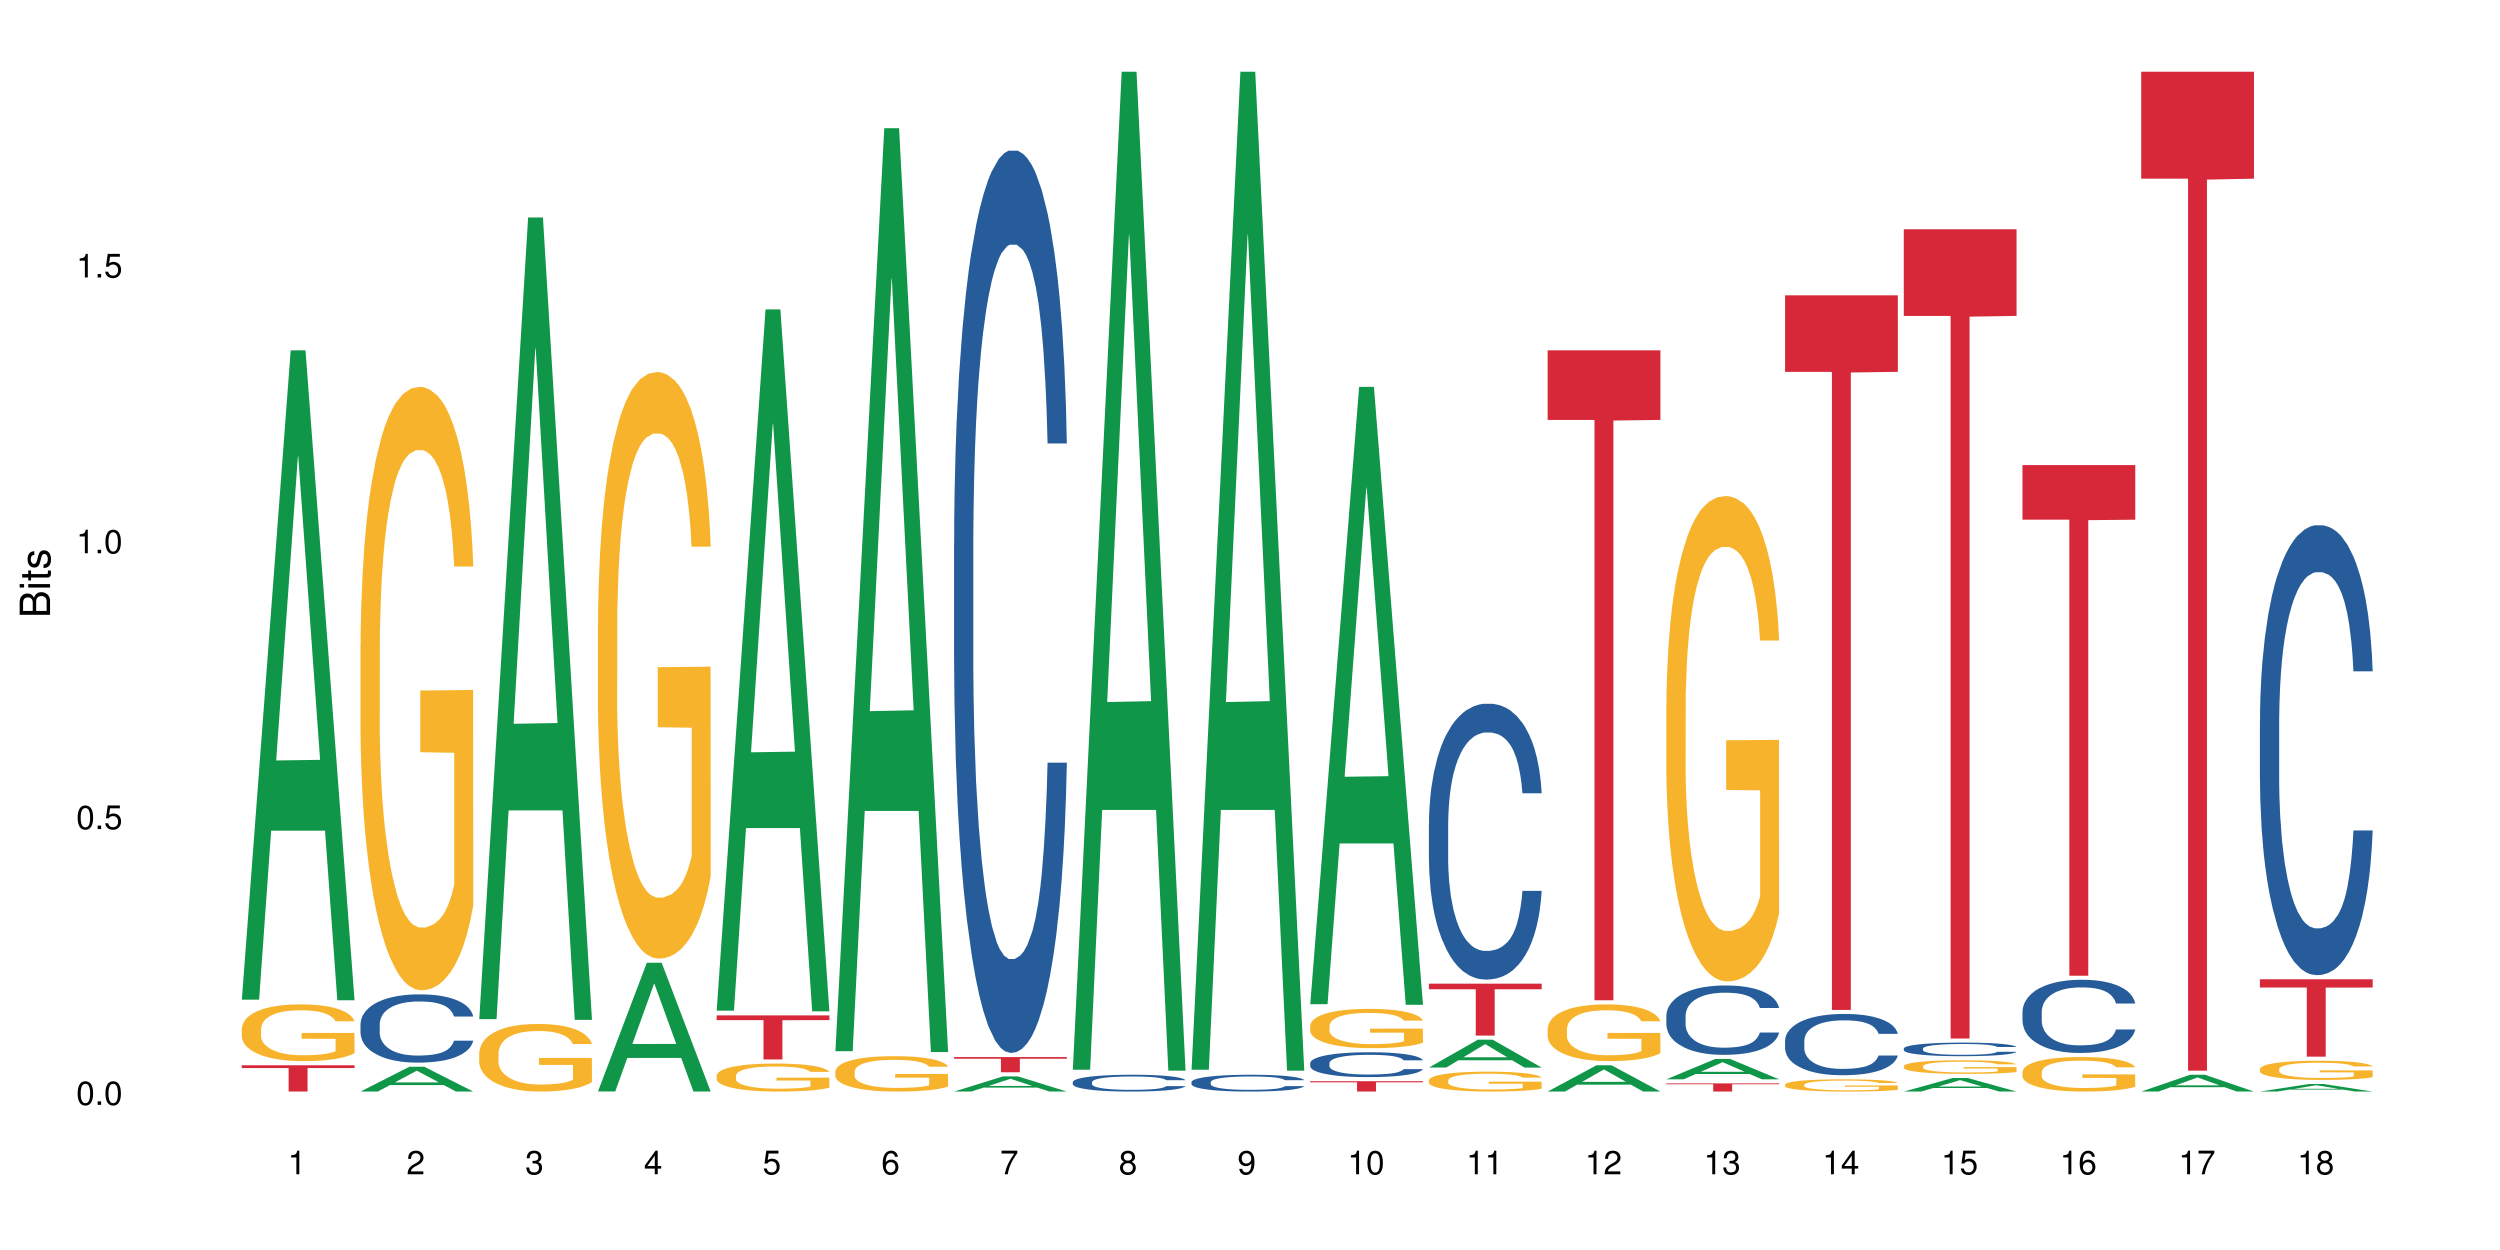 <?xml version="1.0" encoding="UTF-8"?>
<svg xmlns="http://www.w3.org/2000/svg" xmlns:xlink="http://www.w3.org/1999/xlink" width="720pt" height="360pt" viewBox="0 0 720 360" version="1.1">
<defs>
<g>
<symbol overflow="visible" id="glyph0-0">
<path style="stroke:none;" d=""/>
</symbol>
<symbol overflow="visible" id="glyph0-1">
<path style="stroke:none;" d="M 2.641 -6.797 C 2 -6.797 1.422 -6.531 1.078 -6.047 C 0.641 -5.453 0.406 -4.547 0.406 -3.297 C 0.406 -1 1.188 0.219 2.641 0.219 C 4.078 0.219 4.859 -1 4.859 -3.234 C 4.859 -4.562 4.656 -5.438 4.203 -6.047 C 3.844 -6.531 3.281 -6.797 2.641 -6.797 Z M 2.641 -6.047 C 3.547 -6.047 4 -5.125 4 -3.312 C 4 -1.375 3.562 -0.484 2.625 -0.484 C 1.734 -0.484 1.281 -1.422 1.281 -3.281 C 1.281 -5.141 1.734 -6.047 2.641 -6.047 Z M 2.641 -6.047 "/>
</symbol>
<symbol overflow="visible" id="glyph0-2">
<path style="stroke:none;" d="M 1.828 -1 L 0.828 -1 L 0.828 0 L 1.828 0 Z M 1.828 -1 "/>
</symbol>
<symbol overflow="visible" id="glyph0-3">
<path style="stroke:none;" d="M 4.562 -6.797 L 1.062 -6.797 L 0.547 -3.094 L 1.328 -3.094 C 1.719 -3.562 2.047 -3.734 2.578 -3.734 C 3.484 -3.734 4.062 -3.109 4.062 -2.094 C 4.062 -1.125 3.484 -0.531 2.578 -0.531 C 1.828 -0.531 1.375 -0.906 1.188 -1.672 L 0.328 -1.672 C 0.453 -1.109 0.547 -0.844 0.75 -0.594 C 1.125 -0.078 1.828 0.219 2.594 0.219 C 3.969 0.219 4.922 -0.781 4.922 -2.219 C 4.922 -3.562 4.031 -4.484 2.719 -4.484 C 2.25 -4.484 1.859 -4.359 1.469 -4.062 L 1.734 -5.969 L 4.562 -5.969 Z M 4.562 -6.797 "/>
</symbol>
<symbol overflow="visible" id="glyph0-4">
<path style="stroke:none;" d="M 2.484 -4.844 L 2.484 0 L 3.328 0 L 3.328 -6.797 L 2.766 -6.797 C 2.469 -5.75 2.281 -5.609 0.984 -5.453 L 0.984 -4.844 Z M 2.484 -4.844 "/>
</symbol>
<symbol overflow="visible" id="glyph0-5">
<path style="stroke:none;" d="M 4.859 -0.828 L 1.281 -0.828 C 1.359 -1.391 1.672 -1.75 2.5 -2.234 L 3.469 -2.75 C 4.406 -3.266 4.906 -3.969 4.906 -4.812 C 4.906 -5.375 4.672 -5.906 4.266 -6.266 C 3.859 -6.625 3.375 -6.797 2.719 -6.797 C 1.859 -6.797 1.219 -6.5 0.844 -5.922 C 0.609 -5.562 0.5 -5.125 0.484 -4.438 L 1.328 -4.438 C 1.359 -4.906 1.406 -5.188 1.531 -5.406 C 1.75 -5.812 2.188 -6.062 2.703 -6.062 C 3.469 -6.062 4.031 -5.516 4.031 -4.781 C 4.031 -4.25 3.719 -3.797 3.125 -3.438 L 2.234 -2.938 C 0.812 -2.141 0.406 -1.5 0.328 0 L 4.859 0 Z M 4.859 -0.828 "/>
</symbol>
<symbol overflow="visible" id="glyph0-6">
<path style="stroke:none;" d="M 2.125 -3.125 L 2.578 -3.125 C 3.516 -3.125 3.984 -2.703 3.984 -1.891 C 3.984 -1.031 3.469 -0.531 2.578 -0.531 C 1.656 -0.531 1.203 -0.984 1.156 -1.969 L 0.312 -1.969 C 0.344 -1.422 0.438 -1.078 0.609 -0.766 C 0.953 -0.109 1.625 0.219 2.547 0.219 C 3.953 0.219 4.859 -0.609 4.859 -1.906 C 4.859 -2.766 4.516 -3.25 3.703 -3.516 C 4.344 -3.766 4.656 -4.25 4.656 -4.938 C 4.656 -6.109 3.875 -6.797 2.578 -6.797 C 1.203 -6.797 0.484 -6.047 0.453 -4.609 L 1.297 -4.609 C 1.312 -5.016 1.344 -5.25 1.453 -5.453 C 1.641 -5.828 2.062 -6.062 2.594 -6.062 C 3.344 -6.062 3.797 -5.625 3.797 -4.906 C 3.797 -4.422 3.609 -4.141 3.25 -3.984 C 3.016 -3.891 2.719 -3.844 2.125 -3.844 Z M 2.125 -3.125 "/>
</symbol>
<symbol overflow="visible" id="glyph0-7">
<path style="stroke:none;" d="M 3.141 -1.625 L 3.141 0 L 3.984 0 L 3.984 -1.625 L 4.984 -1.625 L 4.984 -2.391 L 3.984 -2.391 L 3.984 -6.797 L 3.359 -6.797 L 0.266 -2.516 L 0.266 -1.625 Z M 3.141 -2.391 L 1 -2.391 L 3.141 -5.359 Z M 3.141 -2.391 "/>
</symbol>
<symbol overflow="visible" id="glyph0-8">
<path style="stroke:none;" d="M 4.781 -5.031 C 4.609 -6.141 3.891 -6.797 2.844 -6.797 C 2.094 -6.797 1.422 -6.438 1.031 -5.828 C 0.609 -5.172 0.406 -4.344 0.406 -3.094 C 0.406 -1.953 0.578 -1.234 0.984 -0.625 C 1.359 -0.078 1.953 0.219 2.703 0.219 C 3.984 0.219 4.922 -0.734 4.922 -2.078 C 4.922 -3.344 4.062 -4.234 2.844 -4.234 C 2.172 -4.234 1.641 -3.969 1.281 -3.469 C 1.281 -5.125 1.828 -6.047 2.797 -6.047 C 3.391 -6.047 3.797 -5.672 3.938 -5.031 Z M 2.734 -3.484 C 3.547 -3.484 4.062 -2.922 4.062 -2 C 4.062 -1.156 3.484 -0.531 2.703 -0.531 C 1.922 -0.531 1.328 -1.188 1.328 -2.047 C 1.328 -2.891 1.906 -3.484 2.734 -3.484 Z M 2.734 -3.484 "/>
</symbol>
<symbol overflow="visible" id="glyph0-9">
<path style="stroke:none;" d="M 4.984 -6.797 L 0.438 -6.797 L 0.438 -5.969 L 4.109 -5.969 C 2.5 -3.656 1.828 -2.234 1.328 0 L 2.219 0 C 2.594 -2.172 3.453 -4.047 4.984 -6.094 Z M 4.984 -6.797 "/>
</symbol>
<symbol overflow="visible" id="glyph0-10">
<path style="stroke:none;" d="M 3.75 -3.578 C 4.453 -4 4.688 -4.344 4.688 -4.984 C 4.688 -6.047 3.844 -6.797 2.641 -6.797 C 1.438 -6.797 0.594 -6.047 0.594 -4.984 C 0.594 -4.359 0.828 -4.016 1.516 -3.578 C 0.734 -3.203 0.359 -2.641 0.359 -1.891 C 0.359 -0.641 1.297 0.219 2.641 0.219 C 3.984 0.219 4.922 -0.641 4.922 -1.875 C 4.922 -2.641 4.531 -3.203 3.75 -3.578 Z M 2.641 -6.047 C 3.359 -6.047 3.812 -5.625 3.812 -4.969 C 3.812 -4.344 3.344 -3.922 2.641 -3.922 C 1.922 -3.922 1.453 -4.344 1.453 -4.984 C 1.453 -5.625 1.922 -6.047 2.641 -6.047 Z M 2.641 -3.203 C 3.484 -3.203 4.062 -2.672 4.062 -1.875 C 4.062 -1.062 3.484 -0.531 2.625 -0.531 C 1.797 -0.531 1.219 -1.078 1.219 -1.875 C 1.219 -2.672 1.797 -3.203 2.641 -3.203 Z M 2.641 -3.203 "/>
</symbol>
<symbol overflow="visible" id="glyph0-11">
<path style="stroke:none;" d="M 0.516 -1.547 C 0.672 -0.438 1.406 0.219 2.438 0.219 C 3.188 0.219 3.859 -0.141 4.266 -0.75 C 4.688 -1.406 4.891 -2.25 4.891 -3.484 C 4.891 -4.625 4.703 -5.359 4.312 -5.953 C 3.938 -6.5 3.344 -6.797 2.594 -6.797 C 1.297 -6.797 0.359 -5.844 0.359 -4.516 C 0.359 -3.25 1.234 -2.344 2.453 -2.344 C 3.094 -2.344 3.562 -2.578 4.016 -3.109 C 4 -1.453 3.469 -0.531 2.5 -0.531 C 1.906 -0.531 1.484 -0.906 1.359 -1.547 Z M 2.578 -6.062 C 3.375 -6.062 3.969 -5.406 3.969 -4.531 C 3.969 -3.688 3.375 -3.094 2.547 -3.094 C 1.734 -3.094 1.234 -3.672 1.234 -4.578 C 1.234 -5.438 1.797 -6.062 2.578 -6.062 Z M 2.578 -6.062 "/>
</symbol>
<symbol overflow="visible" id="glyph1-0">
<path style="stroke:none;" d=""/>
</symbol>
<symbol overflow="visible" id="glyph1-1">
<path style="stroke:none;" d="M 0 -0.953 L 0 -4.891 C 0 -5.719 -0.234 -6.344 -0.734 -6.797 C -1.188 -7.234 -1.812 -7.469 -2.5 -7.469 C -3.547 -7.469 -4.188 -7 -4.625 -5.875 C -4.984 -6.672 -5.641 -7.094 -6.531 -7.094 C -7.156 -7.094 -7.734 -6.859 -8.141 -6.391 C -8.562 -5.938 -8.75 -5.344 -8.75 -4.5 L -8.75 -0.953 Z M -4.984 -2.062 L -7.766 -2.062 L -7.766 -4.219 C -7.766 -4.844 -7.688 -5.203 -7.453 -5.5 C -7.219 -5.812 -6.859 -5.969 -6.375 -5.969 C -5.906 -5.969 -5.531 -5.812 -5.297 -5.5 C -5.062 -5.203 -4.984 -4.844 -4.984 -4.219 Z M -0.984 -2.062 L -4 -2.062 L -4 -4.781 C -4 -5.328 -3.859 -5.688 -3.578 -5.953 C -3.297 -6.219 -2.922 -6.359 -2.484 -6.359 C -2.062 -6.359 -1.688 -6.219 -1.406 -5.953 C -1.109 -5.688 -0.984 -5.328 -0.984 -4.781 Z M -0.984 -2.062 "/>
</symbol>
<symbol overflow="visible" id="glyph1-2">
<path style="stroke:none;" d="M -6.281 -1.797 L -6.281 -0.797 L 0 -0.797 L 0 -1.797 Z M -8.75 -1.797 L -8.75 -0.797 L -7.484 -0.797 L -7.484 -1.797 Z M -8.75 -1.797 "/>
</symbol>
<symbol overflow="visible" id="glyph1-3">
<path style="stroke:none;" d="M -6.281 -3.047 L -6.281 -2.016 L -8.016 -2.016 L -8.016 -1.016 L -6.281 -1.016 L -6.281 -0.172 L -5.469 -0.172 L -5.469 -1.016 L -0.719 -1.016 C -0.078 -1.016 0.281 -1.453 0.281 -2.234 C 0.281 -2.469 0.25 -2.719 0.188 -3.047 L -0.641 -3.047 C -0.609 -2.922 -0.594 -2.766 -0.594 -2.562 C -0.594 -2.141 -0.719 -2.016 -1.156 -2.016 L -5.469 -2.016 L -5.469 -3.047 Z M -6.281 -3.047 "/>
</symbol>
<symbol overflow="visible" id="glyph1-4">
<path style="stroke:none;" d="M -4.531 -5.25 C -5.766 -5.25 -6.469 -4.422 -6.469 -2.969 C -6.469 -1.516 -5.719 -0.562 -4.547 -0.562 C -3.562 -0.562 -3.094 -1.062 -2.734 -2.562 L -2.516 -3.484 C -2.344 -4.188 -2.094 -4.469 -1.625 -4.469 C -1.047 -4.469 -0.641 -3.875 -0.641 -3 C -0.641 -2.453 -0.797 -2 -1.062 -1.75 C -1.25 -1.594 -1.422 -1.531 -1.875 -1.469 L -1.875 -0.406 C -0.422 -0.453 0.281 -1.266 0.281 -2.922 C 0.281 -4.5 -0.5 -5.516 -1.719 -5.516 C -2.656 -5.516 -3.172 -4.984 -3.469 -3.734 L -3.703 -2.766 C -3.891 -1.953 -4.156 -1.609 -4.594 -1.609 C -5.172 -1.609 -5.547 -2.125 -5.547 -2.938 C -5.547 -3.75 -5.203 -4.172 -4.531 -4.203 Z M -4.531 -5.25 "/>
</symbol>
</g>
</defs>
<g id="surface34711">
<rect x="0" y="0" width="720" height="360" style="fill:rgb(100%,100%,100%);fill-opacity:1;stroke:none;"/>
<path style=" stroke:none;fill-rule:nonzero;fill:rgb(6.275%,58.824%,28.235%);fill-opacity:1;" d="M 69.629 287.91 L 69.664 287.734 L 83.719 100.898 L 87.984 100.898 L 102.109 288.086 L 97.148 288.086 L 93.609 239.227 L 78.098 239.227 L 74.625 287.91 L 69.629 287.91 L 79.59 219.012 L 92.184 218.836 L 85.902 131.48 L 85.836 131.305 L 85.766 131.832 L 79.555 218.836 L 79.59 219.012 Z M 69.629 287.91 "/>
<path style=" stroke:none;fill-rule:nonzero;fill:rgb(96.863%,70.196%,16.863%);fill-opacity:1;" d="M 69.629 296.266 L 69.668 296.25 L 69.668 295.953 L 69.828 295.281 L 70.223 294.355 L 70.738 293.594 L 71.293 292.996 L 71.648 292.684 L 72.242 292.238 L 72.758 291.906 L 74.066 291.238 L 75.73 290.609 L 76.641 290.34 L 77.672 290.086 L 79.137 289.805 L 79.809 289.699 L 81.867 289.461 L 84.207 289.312 L 86.781 289.266 L 87.969 289.281 L 89.594 289.34 L 91.812 289.504 L 93.078 289.656 L 94.07 289.805 L 95.098 289.996 L 96.367 290.297 L 97.555 290.656 L 98.504 291.012 L 99.457 291.461 L 100.246 291.938 L 100.922 292.461 L 101.516 293.086 L 101.871 293.609 L 102.109 294.133 L 96.605 294.133 L 96.285 293.609 L 95.93 293.207 L 95.336 292.715 L 94.742 292.355 L 94.148 292.074 L 93.039 291.684 L 92.09 291.445 L 90.898 291.238 L 89.75 291.102 L 88.445 291.012 L 87.652 290.984 L 85.551 290.984 L 83.652 291.086 L 82.543 291.207 L 81.75 291.324 L 80.641 291.551 L 79.969 291.73 L 79.57 291.848 L 78.383 292.312 L 77.59 292.73 L 77.156 293.012 L 76.602 293.461 L 76.203 293.863 L 75.77 294.461 L 75.531 294.906 L 75.215 295.922 L 75.176 298.609 L 75.293 299.176 L 75.531 299.789 L 75.848 300.324 L 76.324 300.895 L 76.797 301.324 L 77.629 301.906 L 78.344 302.297 L 78.898 302.551 L 79.969 302.953 L 80.402 303.086 L 81.434 303.355 L 82.504 303.566 L 83.809 303.742 L 84.801 303.832 L 86.383 303.906 L 88.406 303.906 L 90.781 303.82 L 92.285 303.699 L 93.316 303.578 L 93.988 303.477 L 94.82 303.312 L 95.414 303.16 L 95.969 302.996 L 96.645 302.742 L 96.645 299.176 L 86.859 299.16 L 86.859 297.488 L 102.07 297.477 L 102.109 303.312 L 101.277 303.715 L 100.246 304.102 L 99.258 304.402 L 98.227 304.652 L 96.762 304.938 L 95.574 305.117 L 93.75 305.324 L 92.09 305.461 L 90.344 305.551 L 88.801 305.594 L 86.98 305.609 L 85.355 305.578 L 83.613 305.488 L 82.227 305.371 L 80.957 305.223 L 79.691 305.027 L 78.105 304.715 L 77.074 304.461 L 76.008 304.148 L 74.938 303.773 L 73.988 303.371 L 73.352 303.059 L 72.719 302.699 L 72.047 302.25 L 71.41 301.742 L 70.938 301.281 L 70.5 300.758 L 70.184 300.266 L 69.867 299.594 L 69.707 299.059 L 69.629 298.594 Z M 69.629 296.266 "/>
<path style=" stroke:none;fill-rule:nonzero;fill:rgb(83.922%,15.686%,22.353%);fill-opacity:1;" d="M 69.629 306.789 L 102.109 306.789 L 102.109 307.602 L 88.574 307.609 L 88.574 314.371 L 83.125 314.371 L 83.125 307.613 L 83.047 307.602 L 69.629 307.602 Z M 69.629 306.789 "/>
<path style=" stroke:none;fill-rule:nonzero;fill:rgb(6.275%,58.824%,28.235%);fill-opacity:1;" d="M 103.82 314.363 L 103.855 314.355 L 117.906 307.219 L 122.176 307.219 L 136.301 314.371 L 131.336 314.371 L 127.797 312.504 L 112.285 312.504 L 108.816 314.363 L 103.82 314.363 L 113.777 311.73 L 126.375 311.723 L 120.094 308.387 L 120.023 308.379 L 119.957 308.398 L 113.742 311.723 L 113.777 311.73 Z M 103.82 314.363 "/>
<path style=" stroke:none;fill-rule:nonzero;fill:rgb(14.51%,36.078%,60%);fill-opacity:1;" d="M 103.82 294.938 L 103.859 294.918 L 103.859 294.488 L 103.977 293.805 L 104.254 292.945 L 104.531 292.352 L 105.246 291.293 L 106.234 290.266 L 107.266 289.477 L 108.02 289.012 L 108.691 288.652 L 110.234 287.984 L 111.227 287.645 L 112.297 287.34 L 113.602 287.035 L 114.555 286.855 L 116.691 286.566 L 118.277 286.441 L 119.504 286.387 L 122.16 286.387 L 123.742 286.461 L 124.891 286.551 L 126.16 286.691 L 127.23 286.855 L 129.09 287.25 L 130.754 287.754 L 131.508 288.039 L 132.695 288.598 L 133.605 289.137 L 134.238 289.602 L 134.953 290.266 L 135.586 291.074 L 136.062 291.992 L 136.301 292.766 L 130.754 292.766 L 130.477 292.047 L 130.16 291.488 L 129.566 290.754 L 128.973 290.23 L 128.141 289.711 L 127.387 289.371 L 126.355 289.027 L 125.445 288.812 L 124.496 288.652 L 123.586 288.543 L 121.844 288.434 L 119.82 288.434 L 119.07 288.473 L 117.523 288.613 L 116.691 288.742 L 115.504 288.992 L 114.672 289.227 L 113.684 289.586 L 113.008 289.891 L 112.176 290.355 L 111.582 290.77 L 110.91 291.363 L 110.512 291.812 L 110.156 292.316 L 109.84 292.906 L 109.602 293.535 L 109.445 294.203 L 109.363 294.848 L 109.363 297.633 L 109.445 298.277 L 109.641 299.031 L 110.156 300.129 L 110.91 301.082 L 111.781 301.836 L 112.613 302.375 L 113.09 302.625 L 113.723 302.914 L 114.711 303.273 L 116.137 303.633 L 116.969 303.773 L 118.238 303.918 L 119.543 303.992 L 121.289 303.992 L 122.832 303.918 L 123.863 303.828 L 124.93 303.684 L 126.398 303.379 L 127.309 303.094 L 128.102 302.75 L 128.695 302.41 L 129.09 302.121 L 129.684 301.566 L 130.16 300.957 L 130.516 300.328 L 130.754 299.715 L 136.301 299.715 L 136.062 300.434 L 135.707 301.133 L 135.348 301.656 L 134.793 302.285 L 134.16 302.84 L 133.25 303.469 L 132.496 303.883 L 131.508 304.332 L 130.594 304.672 L 129.605 304.98 L 128.141 305.34 L 127.188 305.516 L 126.16 305.68 L 124.93 305.824 L 123.387 305.949 L 121.723 306.02 L 120.18 306.039 L 118.516 306.004 L 117.285 305.93 L 115.664 305.77 L 113.641 305.445 L 112.176 305.105 L 111.027 304.762 L 110.039 304.402 L 108.93 303.918 L 107.504 303.129 L 106.633 302.52 L 106.039 302.016 L 105.363 301.312 L 104.887 300.688 L 104.336 299.68 L 103.938 298.406 L 103.82 297.418 Z M 103.82 294.938 "/>
<path style=" stroke:none;fill-rule:nonzero;fill:rgb(96.863%,70.196%,16.863%);fill-opacity:1;" d="M 103.82 185.852 L 103.859 185.691 L 103.859 182.516 L 104.016 175.375 L 104.414 165.535 L 104.93 157.441 L 105.484 151.09 L 105.84 147.758 L 106.434 142.996 L 106.949 139.504 L 108.254 132.363 L 109.918 125.695 L 110.832 122.84 L 111.859 120.141 L 113.324 117.125 L 114 116.016 L 116.059 113.477 L 118.395 111.887 L 120.969 111.41 L 122.16 111.57 L 123.781 112.207 L 126 113.949 L 127.27 115.539 L 128.258 117.125 L 129.289 119.188 L 130.555 122.363 L 131.746 126.172 L 132.695 129.98 L 133.645 134.742 L 134.438 139.82 L 135.109 145.379 L 135.707 152.043 L 136.062 157.598 L 136.301 163.152 L 130.793 163.152 L 130.477 157.598 L 130.121 153.312 L 129.527 148.074 L 128.934 144.266 L 128.34 141.25 L 127.23 137.125 L 126.277 134.586 L 125.09 132.363 L 123.941 130.934 L 122.633 129.98 L 121.844 129.664 L 119.742 129.664 L 117.84 130.773 L 116.73 132.043 L 115.941 133.316 L 114.832 135.695 L 114.156 137.602 L 113.762 138.871 L 112.574 143.789 L 111.781 148.234 L 111.344 151.25 L 110.789 156.012 L 110.395 160.297 L 109.957 166.645 L 109.723 171.406 L 109.402 182.199 L 109.363 210.77 L 109.484 216.801 L 109.723 223.309 L 110.039 229.023 L 110.512 235.055 L 110.988 239.656 L 111.82 245.848 L 112.535 249.973 L 113.09 252.672 L 114.156 256.957 L 114.594 258.383 L 115.621 261.242 L 116.691 263.465 L 118 265.367 L 118.988 266.32 L 120.574 267.113 L 122.594 267.113 L 124.973 266.16 L 126.477 264.891 L 127.508 263.621 L 128.18 262.512 L 129.012 260.766 L 129.605 259.18 L 130.16 257.434 L 130.832 254.734 L 130.832 216.801 L 121.051 216.641 L 121.051 198.867 L 136.262 198.707 L 136.301 260.766 L 135.469 265.051 L 134.438 269.176 L 133.449 272.352 L 132.418 275.051 L 130.953 278.066 L 129.766 279.969 L 127.941 282.191 L 126.277 283.621 L 124.535 284.574 L 122.992 285.051 L 121.168 285.207 L 119.543 284.891 L 117.801 283.938 L 116.414 282.668 L 115.148 281.082 L 113.879 279.02 L 112.297 275.684 L 111.266 272.988 L 110.195 269.652 L 109.125 265.688 L 108.176 261.398 L 107.543 258.066 L 106.91 254.258 L 106.234 249.496 L 105.602 244.102 L 105.125 239.18 L 104.691 233.625 L 104.375 228.387 L 104.059 221.246 L 103.898 215.531 L 103.82 210.609 Z M 103.82 185.852 "/>
<path style=" stroke:none;fill-rule:nonzero;fill:rgb(6.275%,58.824%,28.235%);fill-opacity:1;" d="M 138.008 293.508 L 138.043 293.289 L 152.098 62.629 L 156.367 62.629 L 170.488 293.723 L 165.527 293.723 L 161.988 233.402 L 146.477 233.402 L 143.008 293.508 L 138.008 293.508 L 147.969 208.449 L 160.566 208.23 L 154.285 100.387 L 154.215 100.168 L 154.145 100.82 L 147.934 208.23 L 147.969 208.449 Z M 138.008 293.508 "/>
<path style=" stroke:none;fill-rule:nonzero;fill:rgb(96.863%,70.196%,16.863%);fill-opacity:1;" d="M 138.008 303.242 L 138.047 303.223 L 138.047 302.867 L 138.207 302.066 L 138.602 300.965 L 139.117 300.059 L 139.672 299.348 L 140.027 298.977 L 140.625 298.441 L 141.137 298.051 L 142.445 297.25 L 144.109 296.504 L 145.02 296.184 L 146.051 295.883 L 147.516 295.543 L 148.188 295.418 L 150.25 295.137 L 152.586 294.957 L 155.16 294.902 L 156.348 294.922 L 157.973 294.992 L 160.191 295.188 L 161.457 295.367 L 162.449 295.543 L 163.477 295.773 L 164.746 296.129 L 165.934 296.559 L 166.887 296.984 L 167.836 297.516 L 168.629 298.086 L 169.301 298.707 L 169.895 299.453 L 170.25 300.078 L 170.488 300.699 L 164.984 300.699 L 164.668 300.078 L 164.309 299.598 L 163.715 299.012 L 163.121 298.582 L 162.527 298.246 L 161.418 297.785 L 160.469 297.5 L 159.281 297.25 L 158.133 297.09 L 156.824 296.984 L 156.031 296.949 L 153.934 296.949 L 152.031 297.074 L 150.922 297.215 L 150.129 297.355 L 149.02 297.625 L 148.348 297.836 L 147.953 297.98 L 146.762 298.531 L 145.969 299.027 L 145.535 299.367 L 144.98 299.898 L 144.586 300.379 L 144.148 301.09 L 143.91 301.625 L 143.594 302.832 L 143.555 306.031 L 143.672 306.707 L 143.91 307.438 L 144.227 308.078 L 144.703 308.754 L 145.18 309.27 L 146.012 309.961 L 146.723 310.426 L 147.277 310.727 L 148.348 311.207 L 148.781 311.367 L 149.812 311.688 L 150.883 311.934 L 152.191 312.148 L 153.18 312.254 L 154.766 312.344 L 156.785 312.344 L 159.16 312.238 L 160.668 312.094 L 161.695 311.953 L 162.371 311.828 L 163.199 311.633 L 163.797 311.453 L 164.352 311.258 L 165.023 310.957 L 165.023 306.707 L 155.238 306.691 L 155.238 304.699 L 170.449 304.68 L 170.488 311.633 L 169.656 312.113 L 168.629 312.574 L 167.637 312.93 L 166.609 313.234 L 165.141 313.57 L 163.953 313.785 L 162.133 314.031 L 160.469 314.191 L 158.727 314.301 L 157.18 314.352 L 155.359 314.371 L 153.734 314.336 L 151.992 314.227 L 150.605 314.086 L 149.336 313.91 L 148.07 313.676 L 146.484 313.305 L 145.457 313 L 144.387 312.629 L 143.316 312.184 L 142.367 311.703 L 141.73 311.332 L 141.098 310.902 L 140.426 310.371 L 139.793 309.766 L 139.316 309.215 L 138.879 308.594 L 138.562 308.008 L 138.246 307.207 L 138.09 306.566 L 138.008 306.016 Z M 138.008 303.242 "/>
<path style=" stroke:none;fill-rule:nonzero;fill:rgb(6.275%,58.824%,28.235%);fill-opacity:1;" d="M 172.199 314.336 L 172.234 314.301 L 186.289 277.27 L 190.555 277.27 L 204.68 314.371 L 199.719 314.371 L 196.176 304.688 L 180.664 304.688 L 177.195 314.336 L 172.199 314.336 L 182.156 300.68 L 194.754 300.645 L 188.473 283.332 L 188.406 283.297 L 188.336 283.402 L 182.125 300.645 L 182.156 300.68 Z M 172.199 314.336 "/>
<path style=" stroke:none;fill-rule:nonzero;fill:rgb(96.863%,70.196%,16.863%);fill-opacity:1;" d="M 172.199 179.5 L 172.238 179.344 L 172.238 176.258 L 172.398 169.316 L 172.793 159.75 L 173.309 151.879 L 173.863 145.707 L 174.219 142.469 L 174.812 137.84 L 175.328 134.445 L 176.637 127.5 L 178.301 121.02 L 179.211 118.242 L 180.238 115.621 L 181.707 112.688 L 182.379 111.609 L 184.438 109.141 L 186.777 107.598 L 189.352 107.133 L 190.539 107.289 L 192.164 107.906 L 194.379 109.602 L 195.648 111.145 L 196.637 112.688 L 197.668 114.695 L 198.938 117.781 L 200.125 121.484 L 201.074 125.188 L 202.023 129.816 L 202.816 134.754 L 203.492 140.152 L 204.086 146.633 L 204.441 152.035 L 204.68 157.434 L 199.172 157.434 L 198.855 152.035 L 198.5 147.867 L 197.906 142.777 L 197.312 139.074 L 196.719 136.141 L 195.609 132.129 L 194.656 129.66 L 193.469 127.5 L 192.32 126.113 L 191.016 125.188 L 190.223 124.879 L 188.121 124.879 L 186.223 125.957 L 185.113 127.191 L 184.32 128.426 L 183.211 130.742 L 182.539 132.594 L 182.141 133.828 L 180.953 138.609 L 180.16 142.93 L 179.727 145.863 L 179.172 150.492 L 178.773 154.656 L 178.34 160.828 L 178.102 165.457 L 177.785 175.949 L 177.746 203.723 L 177.863 209.586 L 178.102 215.914 L 178.418 221.469 L 178.895 227.332 L 179.367 231.805 L 180.199 237.824 L 180.914 241.836 L 181.469 244.461 L 182.539 248.625 L 182.973 250.016 L 184.004 252.793 L 185.07 254.953 L 186.379 256.805 L 187.371 257.73 L 188.953 258.5 L 190.973 258.5 L 193.352 257.574 L 194.855 256.34 L 195.887 255.105 L 196.559 254.027 L 197.391 252.328 L 197.984 250.785 L 198.539 249.09 L 199.215 246.465 L 199.215 209.586 L 189.43 209.434 L 189.43 192.152 L 204.641 191.996 L 204.68 252.328 L 203.848 256.496 L 202.816 260.508 L 201.828 263.594 L 200.797 266.215 L 199.332 269.148 L 198.145 271 L 196.32 273.16 L 194.656 274.547 L 192.914 275.473 L 191.371 275.938 L 189.547 276.09 L 187.926 275.781 L 186.18 274.855 L 184.793 273.621 L 183.527 272.078 L 182.262 270.074 L 180.676 266.832 L 179.645 264.211 L 178.574 260.969 L 177.508 257.113 L 176.555 252.945 L 175.922 249.707 L 175.289 246.004 L 174.613 241.371 L 173.98 236.125 L 173.508 231.344 L 173.07 225.941 L 172.754 220.852 L 172.438 213.906 L 172.277 208.352 L 172.199 203.57 Z M 172.199 179.5 "/>
<path style=" stroke:none;fill-rule:nonzero;fill:rgb(6.275%,58.824%,28.235%);fill-opacity:1;" d="M 206.391 291.074 L 206.422 290.883 L 220.477 89.098 L 224.746 89.098 L 238.867 291.262 L 233.906 291.262 L 230.367 238.492 L 214.855 238.492 L 211.387 291.074 L 206.391 291.074 L 216.348 216.66 L 228.945 216.473 L 222.664 122.125 L 222.594 121.938 L 222.523 122.508 L 216.312 216.473 L 216.348 216.66 Z M 206.391 291.074 "/>
<path style=" stroke:none;fill-rule:nonzero;fill:rgb(96.863%,70.196%,16.863%);fill-opacity:1;" d="M 206.391 309.762 L 206.43 309.754 L 206.43 309.605 L 206.586 309.273 L 206.984 308.816 L 207.496 308.441 L 208.051 308.148 L 208.41 307.992 L 209.004 307.773 L 209.52 307.609 L 210.824 307.277 L 212.488 306.969 L 213.398 306.836 L 214.43 306.711 L 215.895 306.574 L 216.57 306.52 L 218.629 306.402 L 220.965 306.328 L 223.539 306.309 L 224.727 306.316 L 226.352 306.344 L 228.57 306.426 L 229.84 306.5 L 230.828 306.574 L 231.859 306.668 L 233.125 306.816 L 234.312 306.992 L 235.266 307.168 L 236.215 307.391 L 237.008 307.625 L 237.68 307.883 L 238.273 308.191 L 238.633 308.449 L 238.867 308.707 L 233.363 308.707 L 233.047 308.449 L 232.691 308.25 L 232.098 308.008 L 231.5 307.832 L 230.906 307.691 L 229.797 307.5 L 228.848 307.383 L 227.66 307.277 L 226.512 307.215 L 225.203 307.168 L 224.41 307.152 L 222.312 307.152 L 220.41 307.207 L 219.301 307.266 L 218.508 307.324 L 217.398 307.434 L 216.727 307.523 L 216.332 307.582 L 215.141 307.809 L 214.352 308.016 L 213.914 308.156 L 213.359 308.375 L 212.965 308.574 L 212.527 308.871 L 212.289 309.09 L 211.973 309.59 L 211.934 310.918 L 212.055 311.195 L 212.289 311.5 L 212.609 311.766 L 213.082 312.043 L 213.559 312.258 L 214.391 312.543 L 215.102 312.734 L 215.656 312.859 L 216.727 313.059 L 217.164 313.125 L 218.191 313.258 L 219.262 313.363 L 220.57 313.449 L 221.559 313.496 L 223.145 313.531 L 225.164 313.531 L 227.539 313.488 L 229.047 313.43 L 230.074 313.371 L 230.75 313.316 L 231.582 313.238 L 232.176 313.164 L 232.73 313.082 L 233.402 312.957 L 233.402 311.195 L 223.621 311.191 L 223.621 310.363 L 238.828 310.355 L 238.867 313.238 L 238.039 313.434 L 237.008 313.625 L 236.016 313.773 L 234.988 313.898 L 233.523 314.039 L 232.332 314.129 L 230.512 314.23 L 228.848 314.297 L 227.105 314.34 L 225.559 314.363 L 223.738 314.371 L 222.113 314.355 L 220.371 314.312 L 218.984 314.254 L 217.719 314.18 L 216.449 314.082 L 214.867 313.93 L 213.836 313.805 L 212.766 313.648 L 211.695 313.465 L 210.746 313.266 L 210.113 313.113 L 209.477 312.934 L 208.805 312.715 L 208.172 312.465 L 207.695 312.234 L 207.262 311.977 L 206.941 311.734 L 206.625 311.402 L 206.469 311.137 L 206.391 310.91 Z M 206.391 309.762 "/>
<path style=" stroke:none;fill-rule:nonzero;fill:rgb(83.922%,15.686%,22.353%);fill-opacity:1;" d="M 206.391 292.441 L 238.867 292.441 L 238.867 293.801 L 225.332 293.812 L 225.332 305.129 L 219.887 305.129 L 219.887 293.824 L 219.809 293.801 L 206.391 293.801 Z M 206.391 292.441 "/>
<path style=" stroke:none;fill-rule:nonzero;fill:rgb(6.275%,58.824%,28.235%);fill-opacity:1;" d="M 240.578 302.746 L 240.613 302.5 L 254.668 36.914 L 258.934 36.914 L 273.059 302.996 L 268.098 302.996 L 264.559 233.543 L 249.047 233.543 L 245.574 302.746 L 240.578 302.746 L 250.539 204.809 L 263.133 204.559 L 256.852 80.387 L 256.785 80.137 L 256.715 80.887 L 250.504 204.559 L 250.539 204.809 Z M 240.578 302.746 "/>
<path style=" stroke:none;fill-rule:nonzero;fill:rgb(96.863%,70.196%,16.863%);fill-opacity:1;" d="M 240.578 308.543 L 240.617 308.535 L 240.617 308.348 L 240.777 307.93 L 241.172 307.352 L 241.688 306.875 L 242.242 306.504 L 242.598 306.309 L 243.191 306.031 L 243.707 305.824 L 245.016 305.406 L 246.68 305.016 L 247.59 304.848 L 248.621 304.688 L 250.086 304.512 L 250.758 304.445 L 252.816 304.297 L 255.156 304.207 L 257.73 304.176 L 258.918 304.188 L 260.543 304.223 L 262.762 304.328 L 264.027 304.418 L 265.02 304.512 L 266.047 304.633 L 267.316 304.82 L 268.504 305.043 L 269.453 305.266 L 270.406 305.547 L 271.195 305.844 L 271.871 306.168 L 272.465 306.559 L 272.82 306.887 L 273.059 307.211 L 267.555 307.211 L 267.234 306.887 L 266.879 306.637 L 266.285 306.328 L 265.691 306.105 L 265.098 305.926 L 263.988 305.684 L 263.039 305.535 L 261.848 305.406 L 260.699 305.324 L 259.395 305.266 L 258.602 305.246 L 256.5 305.246 L 254.602 305.312 L 253.492 305.387 L 252.699 305.461 L 251.59 305.602 L 250.918 305.715 L 250.52 305.789 L 249.332 306.078 L 248.539 306.336 L 248.105 306.516 L 247.551 306.793 L 247.152 307.043 L 246.719 307.418 L 246.48 307.695 L 246.164 308.328 L 246.125 310.004 L 246.242 310.359 L 246.48 310.738 L 246.797 311.074 L 247.273 311.43 L 247.746 311.699 L 248.578 312.062 L 249.293 312.305 L 249.848 312.461 L 250.918 312.715 L 251.352 312.797 L 252.383 312.965 L 253.453 313.094 L 254.758 313.207 L 255.75 313.262 L 257.332 313.309 L 259.355 313.309 L 261.73 313.254 L 263.234 313.18 L 264.266 313.105 L 264.938 313.039 L 265.77 312.938 L 266.363 312.844 L 266.918 312.742 L 267.594 312.582 L 267.594 310.359 L 257.809 310.348 L 257.809 309.305 L 273.02 309.297 L 273.059 312.938 L 272.227 313.188 L 271.195 313.43 L 270.207 313.617 L 269.176 313.773 L 267.711 313.953 L 266.523 314.062 L 264.699 314.195 L 263.039 314.277 L 261.293 314.332 L 259.75 314.363 L 257.93 314.371 L 256.305 314.352 L 254.562 314.297 L 253.176 314.223 L 251.906 314.129 L 250.641 314.008 L 249.055 313.812 L 248.023 313.652 L 246.957 313.457 L 245.887 313.227 L 244.938 312.973 L 244.301 312.777 L 243.668 312.555 L 242.996 312.277 L 242.359 311.961 L 241.887 311.672 L 241.449 311.344 L 241.133 311.039 L 240.816 310.617 L 240.656 310.285 L 240.578 309.996 Z M 240.578 308.543 "/>
<path style=" stroke:none;fill-rule:nonzero;fill:rgb(6.275%,58.824%,28.235%);fill-opacity:1;" d="M 274.77 314.367 L 274.805 314.363 L 288.855 309.996 L 293.125 309.996 L 307.25 314.371 L 302.285 314.371 L 298.746 313.23 L 283.234 313.23 L 279.766 314.367 L 274.77 314.367 L 284.727 312.758 L 297.324 312.754 L 291.043 310.711 L 290.973 310.707 L 290.906 310.719 L 284.691 312.754 L 284.727 312.758 Z M 274.77 314.367 "/>
<path style=" stroke:none;fill-rule:nonzero;fill:rgb(14.51%,36.078%,60%);fill-opacity:1;" d="M 274.77 156.465 L 274.809 156.227 L 274.809 150.527 L 274.926 141.5 L 275.203 130.098 L 275.48 122.262 L 276.195 108.246 L 277.184 94.707 L 278.215 84.254 L 278.969 78.078 L 279.641 73.328 L 281.184 64.539 L 282.176 60.023 L 283.246 55.988 L 284.551 51.949 L 285.504 49.574 L 287.641 45.773 L 289.227 44.109 L 290.453 43.398 L 293.109 43.398 L 294.691 44.348 L 295.84 45.535 L 297.109 47.438 L 298.18 49.574 L 300.039 54.801 L 301.703 61.449 L 302.457 65.25 L 303.645 72.613 L 304.555 79.742 L 305.188 85.918 L 305.902 94.707 L 306.535 105.395 L 307.012 117.508 L 307.25 127.723 L 301.703 127.723 L 301.426 118.223 L 301.109 110.859 L 300.516 101.117 L 299.922 94.23 L 299.09 87.344 L 298.336 82.828 L 297.305 78.316 L 296.395 75.465 L 295.445 73.328 L 294.535 71.902 L 292.793 70.477 L 290.77 70.477 L 290.02 70.953 L 288.473 72.852 L 287.641 74.516 L 286.453 77.84 L 285.621 80.93 L 284.633 85.68 L 283.957 89.719 L 283.125 95.895 L 282.531 101.355 L 281.859 109.195 L 281.461 115.133 L 281.105 121.785 L 280.789 129.625 L 280.551 137.938 L 280.395 146.727 L 280.312 155.277 L 280.312 192.094 L 280.395 200.648 L 280.59 210.625 L 281.105 225.113 L 281.859 237.703 L 282.73 247.68 L 283.562 254.805 L 284.039 258.129 L 284.672 261.93 L 285.66 266.684 L 287.086 271.434 L 287.918 273.332 L 289.188 275.234 L 290.492 276.184 L 292.238 276.184 L 293.781 275.234 L 294.812 274.047 L 295.879 272.145 L 297.348 268.105 L 298.258 264.305 L 299.051 259.793 L 299.645 255.281 L 300.039 251.48 L 300.633 244.117 L 301.109 236.039 L 301.465 227.727 L 301.703 219.648 L 307.25 219.648 L 307.012 229.152 L 306.656 238.414 L 306.297 245.305 L 305.742 253.617 L 305.109 260.98 L 304.199 269.293 L 303.445 274.758 L 302.457 280.695 L 301.543 285.211 L 300.555 289.246 L 299.09 294 L 298.137 296.375 L 297.109 298.512 L 295.879 300.41 L 294.336 302.074 L 292.672 303.023 L 291.129 303.262 L 289.465 302.789 L 288.234 301.836 L 286.613 299.699 L 284.59 295.422 L 283.125 290.91 L 281.977 286.398 L 280.988 281.648 L 279.879 275.234 L 278.453 264.781 L 277.582 256.707 L 276.988 250.055 L 276.312 240.789 L 275.836 232.477 L 275.285 219.176 L 274.887 202.309 L 274.77 189.246 Z M 274.77 156.465 "/>
<path style=" stroke:none;fill-rule:nonzero;fill:rgb(83.922%,15.686%,22.353%);fill-opacity:1;" d="M 274.77 304.441 L 307.25 304.441 L 307.25 304.91 L 293.711 304.914 L 293.711 308.816 L 288.266 308.816 L 288.266 304.918 L 288.188 304.91 L 274.77 304.91 Z M 274.77 304.441 "/>
<path style=" stroke:none;fill-rule:nonzero;fill:rgb(6.275%,58.824%,28.235%);fill-opacity:1;" d="M 308.957 308.082 L 308.992 307.812 L 323.047 20.664 L 327.316 20.664 L 341.438 308.352 L 336.477 308.352 L 332.938 233.258 L 317.426 233.258 L 313.957 308.082 L 308.957 308.082 L 318.918 202.191 L 331.516 201.922 L 325.234 67.664 L 325.164 67.395 L 325.094 68.207 L 318.883 201.922 L 318.918 202.191 Z M 308.957 308.082 "/>
<path style=" stroke:none;fill-rule:nonzero;fill:rgb(14.51%,36.078%,60%);fill-opacity:1;" d="M 308.957 311.637 L 308.996 311.633 L 308.996 311.527 L 309.117 311.359 L 309.395 311.145 L 309.672 311 L 310.383 310.738 L 311.375 310.488 L 312.406 310.293 L 313.156 310.18 L 313.832 310.09 L 315.375 309.926 L 316.367 309.84 L 317.434 309.766 L 318.742 309.691 L 319.691 309.648 L 321.832 309.578 L 323.414 309.547 L 324.645 309.531 L 327.297 309.531 L 328.883 309.551 L 330.031 309.57 L 331.297 309.605 L 332.367 309.648 L 334.23 309.746 L 335.895 309.867 L 336.645 309.938 L 337.836 310.074 L 338.746 310.207 L 339.379 310.324 L 340.094 310.488 L 340.727 310.688 L 341.199 310.91 L 341.438 311.102 L 335.895 311.102 L 335.617 310.926 L 335.301 310.789 L 334.703 310.605 L 334.109 310.48 L 333.277 310.352 L 332.527 310.266 L 331.496 310.184 L 330.586 310.129 L 329.633 310.09 L 328.723 310.062 L 326.98 310.035 L 324.961 310.035 L 324.207 310.047 L 322.664 310.082 L 321.832 310.113 L 320.645 310.172 L 319.812 310.23 L 318.82 310.32 L 318.148 310.395 L 317.316 310.508 L 316.723 310.609 L 316.047 310.758 L 315.652 310.867 L 315.297 310.992 L 314.98 311.137 L 314.742 311.293 L 314.582 311.457 L 314.504 311.617 L 314.504 312.301 L 314.582 312.461 L 314.781 312.645 L 315.297 312.914 L 316.047 313.148 L 316.918 313.336 L 317.75 313.469 L 318.227 313.531 L 318.859 313.602 L 319.852 313.691 L 321.277 313.777 L 322.109 313.812 L 323.375 313.848 L 324.684 313.867 L 326.426 313.867 L 327.973 313.848 L 329 313.828 L 330.07 313.793 L 331.535 313.715 L 332.445 313.645 L 333.238 313.562 L 333.832 313.477 L 334.23 313.406 L 334.824 313.27 L 335.301 313.117 L 335.656 312.965 L 335.895 312.812 L 341.438 312.812 L 341.199 312.992 L 340.844 313.164 L 340.488 313.293 L 339.934 313.445 L 339.301 313.582 L 338.387 313.738 L 337.637 313.84 L 336.645 313.949 L 335.734 314.035 L 334.746 314.109 L 333.277 314.199 L 332.328 314.242 L 331.297 314.281 L 330.07 314.316 L 328.527 314.348 L 326.863 314.367 L 325.316 314.371 L 323.652 314.363 L 322.426 314.344 L 320.801 314.305 L 318.781 314.227 L 317.316 314.141 L 316.168 314.055 L 315.176 313.969 L 314.066 313.848 L 312.641 313.652 L 311.77 313.504 L 311.176 313.379 L 310.504 313.207 L 310.027 313.051 L 309.473 312.805 L 309.078 312.492 L 308.957 312.246 Z M 308.957 311.637 "/>
<path style=" stroke:none;fill-rule:nonzero;fill:rgb(6.275%,58.824%,28.235%);fill-opacity:1;" d="M 343.148 308.082 L 343.184 307.812 L 357.238 20.664 L 361.504 20.664 L 375.629 308.352 L 370.668 308.352 L 367.125 233.258 L 351.613 233.258 L 348.145 308.082 L 343.148 308.082 L 353.105 202.191 L 365.703 201.922 L 359.422 67.664 L 359.355 67.395 L 359.285 68.207 L 353.074 201.922 L 353.105 202.191 Z M 343.148 308.082 "/>
<path style=" stroke:none;fill-rule:nonzero;fill:rgb(14.51%,36.078%,60%);fill-opacity:1;" d="M 343.148 311.637 L 343.188 311.633 L 343.188 311.527 L 343.305 311.359 L 343.582 311.145 L 343.859 311 L 344.574 310.738 L 345.562 310.488 L 346.594 310.293 L 347.348 310.18 L 348.02 310.09 L 349.566 309.926 L 350.555 309.84 L 351.625 309.766 L 352.934 309.691 L 353.883 309.648 L 356.02 309.578 L 357.605 309.547 L 358.832 309.531 L 361.488 309.531 L 363.07 309.551 L 364.223 309.57 L 365.488 309.605 L 366.559 309.648 L 368.418 309.746 L 370.082 309.867 L 370.836 309.938 L 372.023 310.074 L 372.934 310.207 L 373.57 310.324 L 374.281 310.488 L 374.914 310.688 L 375.391 310.91 L 375.629 311.102 L 370.082 311.102 L 369.805 310.926 L 369.488 310.789 L 368.895 310.605 L 368.301 310.48 L 367.469 310.352 L 366.715 310.266 L 365.688 310.184 L 364.773 310.129 L 363.824 310.09 L 362.914 310.062 L 361.172 310.035 L 359.152 310.035 L 358.398 310.047 L 356.852 310.082 L 356.02 310.113 L 354.832 310.172 L 354 310.23 L 353.012 310.32 L 352.336 310.395 L 351.504 310.508 L 350.91 310.609 L 350.238 310.758 L 349.844 310.867 L 349.484 310.992 L 349.168 311.137 L 348.93 311.293 L 348.773 311.457 L 348.695 311.617 L 348.695 312.301 L 348.773 312.461 L 348.973 312.645 L 349.484 312.914 L 350.238 313.148 L 351.109 313.336 L 351.941 313.469 L 352.418 313.531 L 353.051 313.602 L 354.039 313.691 L 355.469 313.777 L 356.297 313.812 L 357.566 313.848 L 358.875 313.867 L 360.617 313.867 L 362.16 313.848 L 363.191 313.828 L 364.262 313.793 L 365.727 313.715 L 366.637 313.645 L 367.43 313.562 L 368.023 313.477 L 368.418 313.406 L 369.012 313.27 L 369.488 313.117 L 369.844 312.965 L 370.082 312.812 L 375.629 312.812 L 375.391 312.992 L 375.035 313.164 L 374.68 313.293 L 374.125 313.445 L 373.488 313.582 L 372.578 313.738 L 371.824 313.84 L 370.836 313.949 L 369.926 314.035 L 368.934 314.109 L 367.469 314.199 L 366.52 314.242 L 365.488 314.281 L 364.262 314.316 L 362.715 314.348 L 361.051 314.367 L 359.508 314.371 L 357.844 314.363 L 356.617 314.344 L 354.992 314.305 L 352.973 314.227 L 351.504 314.141 L 350.355 314.055 L 349.367 313.969 L 348.258 313.848 L 346.832 313.652 L 345.961 313.504 L 345.367 313.379 L 344.691 313.207 L 344.219 313.051 L 343.664 312.805 L 343.266 312.492 L 343.148 312.246 Z M 343.148 311.637 "/>
<path style=" stroke:none;fill-rule:nonzero;fill:rgb(6.275%,58.824%,28.235%);fill-opacity:1;" d="M 377.34 289.207 L 377.371 289.039 L 391.426 111.422 L 395.695 111.422 L 409.816 289.375 L 404.855 289.375 L 401.316 242.922 L 385.805 242.922 L 382.336 289.207 L 377.34 289.207 L 387.297 223.707 L 399.895 223.539 L 393.613 140.496 L 393.543 140.328 L 393.473 140.828 L 387.262 223.539 L 387.297 223.707 Z M 377.34 289.207 "/>
<path style=" stroke:none;fill-rule:nonzero;fill:rgb(14.51%,36.078%,60%);fill-opacity:1;" d="M 377.34 306.164 L 377.379 306.156 L 377.379 306 L 377.496 305.754 L 377.773 305.438 L 378.051 305.223 L 378.766 304.836 L 379.754 304.465 L 380.785 304.176 L 381.535 304.008 L 382.211 303.875 L 383.754 303.633 L 384.746 303.512 L 385.816 303.398 L 387.121 303.289 L 388.074 303.223 L 390.211 303.117 L 391.797 303.07 L 393.023 303.051 L 395.676 303.051 L 397.262 303.078 L 398.41 303.109 L 399.68 303.164 L 400.746 303.223 L 402.609 303.367 L 404.273 303.551 L 405.027 303.652 L 406.215 303.855 L 407.125 304.051 L 407.758 304.223 L 408.473 304.465 L 409.105 304.758 L 409.582 305.094 L 409.816 305.375 L 404.273 305.375 L 403.996 305.113 L 403.68 304.91 L 403.086 304.641 L 402.492 304.453 L 401.66 304.262 L 400.906 304.137 L 399.875 304.012 L 398.965 303.934 L 398.016 303.875 L 397.102 303.836 L 395.359 303.797 L 393.34 303.797 L 392.586 303.812 L 391.043 303.863 L 390.211 303.91 L 389.023 304 L 388.191 304.086 L 387.199 304.215 L 386.527 304.328 L 385.695 304.496 L 385.102 304.648 L 384.43 304.863 L 384.031 305.027 L 383.676 305.211 L 383.359 305.426 L 383.121 305.656 L 382.961 305.895 L 382.883 306.133 L 382.883 307.145 L 382.961 307.379 L 383.16 307.656 L 383.676 308.055 L 384.43 308.398 L 385.301 308.676 L 386.133 308.871 L 386.605 308.961 L 387.242 309.066 L 388.23 309.199 L 389.656 309.328 L 390.488 309.383 L 391.758 309.434 L 393.062 309.461 L 394.805 309.461 L 396.352 309.434 L 397.379 309.402 L 398.449 309.348 L 399.914 309.238 L 400.828 309.133 L 401.617 309.008 L 402.215 308.883 L 402.609 308.781 L 403.203 308.578 L 403.68 308.355 L 404.035 308.125 L 404.273 307.902 L 409.816 307.902 L 409.582 308.164 L 409.223 308.422 L 408.867 308.609 L 408.312 308.84 L 407.68 309.043 L 406.77 309.27 L 406.016 309.422 L 405.027 309.582 L 404.113 309.707 L 403.125 309.82 L 401.66 309.949 L 400.707 310.016 L 399.68 310.074 L 398.449 310.125 L 396.906 310.172 L 395.242 310.199 L 393.695 310.203 L 392.035 310.191 L 390.805 310.164 L 389.18 310.105 L 387.16 309.988 L 385.695 309.863 L 384.547 309.742 L 383.559 309.609 L 382.449 309.434 L 381.023 309.145 L 380.148 308.922 L 379.555 308.742 L 378.883 308.484 L 378.406 308.258 L 377.852 307.891 L 377.457 307.426 L 377.34 307.066 Z M 377.34 306.164 "/>
<path style=" stroke:none;fill-rule:nonzero;fill:rgb(96.863%,70.196%,16.863%);fill-opacity:1;" d="M 377.34 295.402 L 377.379 295.391 L 377.379 295.184 L 377.535 294.719 L 377.934 294.078 L 378.445 293.551 L 379 293.141 L 379.359 292.922 L 379.953 292.613 L 380.469 292.383 L 381.773 291.918 L 383.438 291.484 L 384.348 291.301 L 385.379 291.125 L 386.844 290.926 L 387.52 290.855 L 389.578 290.688 L 391.914 290.586 L 394.488 290.555 L 395.676 290.566 L 397.301 290.605 L 399.52 290.719 L 400.789 290.824 L 401.777 290.926 L 402.809 291.062 L 404.074 291.27 L 405.262 291.516 L 406.215 291.766 L 407.164 292.074 L 407.957 292.406 L 408.629 292.766 L 409.223 293.199 L 409.582 293.562 L 409.816 293.926 L 404.312 293.926 L 403.996 293.562 L 403.641 293.285 L 403.047 292.941 L 402.449 292.695 L 401.855 292.496 L 400.746 292.23 L 399.797 292.062 L 398.609 291.918 L 397.461 291.824 L 396.152 291.766 L 395.359 291.742 L 393.262 291.742 L 391.359 291.816 L 390.25 291.898 L 389.457 291.98 L 388.348 292.137 L 387.676 292.262 L 387.281 292.344 L 386.09 292.664 L 385.301 292.953 L 384.863 293.148 L 384.309 293.461 L 383.914 293.738 L 383.477 294.152 L 383.238 294.461 L 382.922 295.164 L 382.883 297.023 L 383.004 297.418 L 383.238 297.84 L 383.559 298.215 L 384.031 298.605 L 384.508 298.906 L 385.34 299.309 L 386.051 299.578 L 386.605 299.754 L 387.676 300.031 L 388.113 300.125 L 389.141 300.312 L 390.211 300.457 L 391.52 300.582 L 392.508 300.645 L 394.094 300.695 L 396.113 300.695 L 398.488 300.633 L 399.996 300.551 L 401.023 300.469 L 401.699 300.395 L 402.531 300.281 L 403.125 300.18 L 403.68 300.062 L 404.352 299.887 L 404.352 297.418 L 394.57 297.406 L 394.57 296.25 L 409.777 296.238 L 409.816 300.281 L 408.988 300.559 L 407.957 300.828 L 406.965 301.035 L 405.938 301.211 L 404.473 301.406 L 403.281 301.531 L 401.461 301.676 L 399.797 301.77 L 398.055 301.832 L 396.508 301.863 L 394.688 301.871 L 393.062 301.852 L 391.32 301.789 L 389.934 301.707 L 388.668 301.605 L 387.398 301.469 L 385.816 301.254 L 384.785 301.078 L 383.715 300.859 L 382.645 300.602 L 381.695 300.324 L 381.062 300.105 L 380.426 299.855 L 379.754 299.547 L 379.121 299.195 L 378.645 298.875 L 378.211 298.512 L 377.891 298.172 L 377.574 297.707 L 377.418 297.336 L 377.34 297.016 Z M 377.34 295.402 "/>
<path style=" stroke:none;fill-rule:nonzero;fill:rgb(83.922%,15.686%,22.353%);fill-opacity:1;" d="M 377.34 311.383 L 409.816 311.383 L 409.816 311.703 L 396.281 311.707 L 396.281 314.371 L 390.836 314.371 L 390.836 311.711 L 390.758 311.703 L 377.34 311.703 Z M 377.34 311.383 "/>
<path style=" stroke:none;fill-rule:nonzero;fill:rgb(6.275%,58.824%,28.235%);fill-opacity:1;" d="M 411.527 307.453 L 411.562 307.445 L 425.617 299.43 L 429.883 299.43 L 444.008 307.461 L 439.047 307.461 L 435.508 305.363 L 419.996 305.363 L 416.523 307.453 L 411.527 307.453 L 421.488 304.496 L 434.082 304.488 L 427.801 300.742 L 427.734 300.734 L 427.664 300.754 L 421.453 304.488 L 421.488 304.496 Z M 411.527 307.453 "/>
<path style=" stroke:none;fill-rule:nonzero;fill:rgb(14.51%,36.078%,60%);fill-opacity:1;" d="M 411.527 237.254 L 411.566 237.184 L 411.566 235.438 L 411.688 232.68 L 411.965 229.195 L 412.242 226.801 L 412.953 222.516 L 413.945 218.375 L 414.973 215.184 L 415.727 213.293 L 416.398 211.844 L 417.945 209.156 L 418.934 207.777 L 420.004 206.543 L 421.312 205.309 L 422.262 204.582 L 424.402 203.418 L 425.984 202.91 L 427.215 202.691 L 429.867 202.691 L 431.453 202.984 L 432.602 203.348 L 433.867 203.926 L 434.938 204.582 L 436.801 206.18 L 438.461 208.211 L 439.215 209.375 L 440.402 211.625 L 441.316 213.801 L 441.949 215.691 L 442.66 218.375 L 443.297 221.645 L 443.77 225.348 L 444.008 228.469 L 438.461 228.469 L 438.184 225.566 L 437.867 223.312 L 437.273 220.336 L 436.68 218.23 L 435.848 216.125 L 435.098 214.746 L 434.066 213.367 L 433.156 212.496 L 432.203 211.844 L 431.293 211.406 L 429.551 210.969 L 427.531 210.969 L 426.777 211.117 L 425.234 211.695 L 424.402 212.203 L 423.211 213.223 L 422.383 214.164 L 421.391 215.617 L 420.719 216.852 L 419.887 218.738 L 419.293 220.41 L 418.617 222.805 L 418.223 224.621 L 417.867 226.652 L 417.547 229.051 L 417.312 231.59 L 417.152 234.277 L 417.074 236.891 L 417.074 248.145 L 417.152 250.758 L 417.352 253.809 L 417.867 258.238 L 418.617 262.086 L 419.488 265.137 L 420.32 267.312 L 420.797 268.332 L 421.43 269.492 L 422.422 270.945 L 423.848 272.395 L 424.68 272.977 L 425.945 273.559 L 427.254 273.848 L 428.996 273.848 L 430.539 273.559 L 431.57 273.195 L 432.641 272.613 L 434.105 271.379 L 435.016 270.219 L 435.809 268.84 L 436.402 267.461 L 436.801 266.297 L 437.395 264.047 L 437.867 261.578 L 438.227 259.035 L 438.461 256.566 L 444.008 256.566 L 443.77 259.473 L 443.414 262.305 L 443.059 264.41 L 442.504 266.949 L 441.871 269.203 L 440.957 271.742 L 440.207 273.414 L 439.215 275.227 L 438.305 276.609 L 437.312 277.844 L 435.848 279.293 L 434.898 280.02 L 433.867 280.672 L 432.641 281.254 L 431.094 281.762 L 429.43 282.055 L 427.887 282.125 L 426.223 281.98 L 424.996 281.691 L 423.371 281.035 L 421.352 279.73 L 419.887 278.352 L 418.738 276.973 L 417.746 275.52 L 416.637 273.559 L 415.211 270.363 L 414.34 267.895 L 413.746 265.863 L 413.074 263.031 L 412.598 260.488 L 412.043 256.422 L 411.648 251.27 L 411.527 247.273 Z M 411.527 237.254 "/>
<path style=" stroke:none;fill-rule:nonzero;fill:rgb(96.863%,70.196%,16.863%);fill-opacity:1;" d="M 411.527 311.094 L 411.566 311.09 L 411.566 310.984 L 411.727 310.75 L 412.121 310.426 L 412.637 310.156 L 413.191 309.949 L 413.547 309.84 L 414.141 309.684 L 414.656 309.566 L 415.965 309.332 L 417.629 309.113 L 418.539 309.016 L 419.57 308.93 L 421.035 308.828 L 421.707 308.793 L 423.766 308.707 L 426.105 308.656 L 428.68 308.641 L 429.867 308.645 L 431.492 308.668 L 433.711 308.723 L 434.977 308.777 L 435.969 308.828 L 436.996 308.898 L 438.266 309 L 439.453 309.129 L 440.402 309.254 L 441.355 309.41 L 442.145 309.578 L 442.82 309.762 L 443.414 309.98 L 443.77 310.164 L 444.008 310.348 L 438.504 310.348 L 438.184 310.164 L 437.828 310.023 L 437.234 309.848 L 436.641 309.723 L 436.047 309.625 L 434.938 309.488 L 433.988 309.406 L 432.797 309.332 L 431.648 309.285 L 430.344 309.254 L 429.551 309.242 L 427.449 309.242 L 425.551 309.277 L 424.441 309.32 L 423.648 309.363 L 422.539 309.441 L 421.867 309.504 L 421.469 309.547 L 420.281 309.707 L 419.488 309.855 L 419.055 309.953 L 418.5 310.109 L 418.102 310.254 L 417.668 310.461 L 417.43 310.617 L 417.113 310.973 L 417.074 311.918 L 417.191 312.117 L 417.43 312.328 L 417.746 312.52 L 418.223 312.719 L 418.695 312.867 L 419.527 313.074 L 420.242 313.207 L 420.797 313.297 L 421.867 313.438 L 422.301 313.484 L 423.332 313.582 L 424.402 313.652 L 425.707 313.715 L 426.699 313.746 L 428.281 313.773 L 430.305 313.773 L 432.68 313.742 L 434.184 313.699 L 435.215 313.66 L 435.887 313.621 L 436.719 313.566 L 437.312 313.512 L 437.867 313.453 L 438.543 313.367 L 438.543 312.117 L 428.758 312.109 L 428.758 311.523 L 443.969 311.52 L 444.008 313.566 L 443.176 313.707 L 442.145 313.844 L 441.156 313.945 L 440.125 314.035 L 438.66 314.137 L 437.473 314.199 L 435.648 314.27 L 433.988 314.316 L 432.242 314.352 L 430.699 314.367 L 428.879 314.371 L 427.254 314.359 L 425.512 314.328 L 424.125 314.285 L 422.855 314.234 L 421.59 314.168 L 420.004 314.059 L 418.973 313.969 L 417.906 313.859 L 416.836 313.727 L 415.887 313.586 L 415.25 313.477 L 414.617 313.352 L 413.945 313.191 L 413.309 313.016 L 412.836 312.852 L 412.398 312.672 L 412.082 312.496 L 411.766 312.262 L 411.605 312.074 L 411.527 311.91 Z M 411.527 311.094 "/>
<path style=" stroke:none;fill-rule:nonzero;fill:rgb(83.922%,15.686%,22.353%);fill-opacity:1;" d="M 411.527 283.305 L 444.008 283.305 L 444.008 284.906 L 430.473 284.918 L 430.473 298.25 L 425.023 298.25 L 425.023 284.934 L 424.945 284.906 L 411.527 284.906 Z M 411.527 283.305 "/>
<path style=" stroke:none;fill-rule:nonzero;fill:rgb(6.275%,58.824%,28.235%);fill-opacity:1;" d="M 445.719 314.363 L 445.754 314.355 L 459.805 306.789 L 464.074 306.789 L 478.199 314.371 L 473.234 314.371 L 469.695 312.391 L 454.184 312.391 L 450.715 314.363 L 445.719 314.363 L 455.676 311.574 L 468.273 311.566 L 461.992 308.027 L 461.922 308.02 L 461.855 308.043 L 455.641 311.566 L 455.676 311.574 Z M 445.719 314.363 "/>
<path style=" stroke:none;fill-rule:nonzero;fill:rgb(96.863%,70.196%,16.863%);fill-opacity:1;" d="M 445.719 296.266 L 445.758 296.25 L 445.758 295.953 L 445.914 295.281 L 446.312 294.355 L 446.828 293.594 L 447.383 292.996 L 447.738 292.684 L 448.332 292.238 L 448.848 291.906 L 450.152 291.238 L 451.816 290.609 L 452.73 290.34 L 453.758 290.086 L 455.223 289.805 L 455.898 289.699 L 457.957 289.461 L 460.293 289.312 L 462.867 289.266 L 464.059 289.281 L 465.68 289.34 L 467.898 289.504 L 469.168 289.656 L 470.156 289.805 L 471.188 289.996 L 472.453 290.297 L 473.645 290.656 L 474.594 291.012 L 475.543 291.461 L 476.336 291.938 L 477.008 292.461 L 477.605 293.086 L 477.961 293.609 L 478.199 294.133 L 472.691 294.133 L 472.375 293.609 L 472.02 293.207 L 471.426 292.715 L 470.832 292.355 L 470.234 292.074 L 469.129 291.684 L 468.176 291.445 L 466.988 291.238 L 465.84 291.102 L 464.531 291.012 L 463.742 290.984 L 461.641 290.984 L 459.738 291.086 L 458.629 291.207 L 457.84 291.324 L 456.73 291.551 L 456.055 291.73 L 455.66 291.848 L 454.473 292.312 L 453.68 292.73 L 453.242 293.012 L 452.688 293.461 L 452.293 293.863 L 451.855 294.461 L 451.621 294.906 L 451.301 295.922 L 451.262 298.609 L 451.383 299.176 L 451.621 299.789 L 451.938 300.324 L 452.41 300.895 L 452.887 301.324 L 453.719 301.906 L 454.434 302.297 L 454.988 302.551 L 456.055 302.953 L 456.492 303.086 L 457.52 303.355 L 458.59 303.566 L 459.898 303.742 L 460.887 303.832 L 462.473 303.906 L 464.492 303.906 L 466.871 303.82 L 468.375 303.699 L 469.406 303.578 L 470.078 303.477 L 470.91 303.312 L 471.504 303.16 L 472.059 302.996 L 472.73 302.742 L 472.73 299.176 L 462.949 299.16 L 462.949 297.488 L 478.16 297.477 L 478.199 303.312 L 477.367 303.715 L 476.336 304.102 L 475.348 304.402 L 474.316 304.652 L 472.852 304.938 L 471.664 305.117 L 469.84 305.324 L 468.176 305.461 L 466.434 305.551 L 464.891 305.594 L 463.066 305.609 L 461.441 305.578 L 459.699 305.488 L 458.312 305.371 L 457.047 305.223 L 455.777 305.027 L 454.195 304.715 L 453.164 304.461 L 452.094 304.148 L 451.023 303.773 L 450.074 303.371 L 449.441 303.059 L 448.809 302.699 L 448.133 302.25 L 447.5 301.742 L 447.023 301.281 L 446.59 300.758 L 446.273 300.266 L 445.957 299.594 L 445.797 299.059 L 445.719 298.594 Z M 445.719 296.266 "/>
<path style=" stroke:none;fill-rule:nonzero;fill:rgb(83.922%,15.686%,22.353%);fill-opacity:1;" d="M 445.719 100.898 L 478.199 100.898 L 478.199 120.938 L 464.66 121.113 L 464.66 288.086 L 459.215 288.086 L 459.215 121.289 L 459.137 120.938 L 445.719 120.938 Z M 445.719 100.898 "/>
<path style=" stroke:none;fill-rule:nonzero;fill:rgb(6.275%,58.824%,28.235%);fill-opacity:1;" d="M 479.906 310.84 L 479.941 310.836 L 493.996 304.977 L 498.266 304.977 L 512.387 310.848 L 507.426 310.848 L 503.887 309.312 L 488.375 309.312 L 484.906 310.84 L 479.906 310.84 L 489.867 308.68 L 502.465 308.676 L 496.184 305.938 L 496.113 305.93 L 496.043 305.945 L 489.832 308.676 L 489.867 308.68 Z M 479.906 310.84 "/>
<path style=" stroke:none;fill-rule:nonzero;fill:rgb(14.51%,36.078%,60%);fill-opacity:1;" d="M 479.906 292.52 L 479.945 292.5 L 479.945 292.062 L 480.066 291.367 L 480.344 290.492 L 480.621 289.891 L 481.332 288.812 L 482.324 287.773 L 483.355 286.969 L 484.105 286.496 L 484.781 286.133 L 486.324 285.457 L 487.316 285.109 L 488.383 284.797 L 489.691 284.488 L 490.641 284.305 L 492.781 284.016 L 494.363 283.887 L 495.594 283.832 L 498.246 283.832 L 499.832 283.906 L 500.98 283.996 L 502.246 284.141 L 503.316 284.305 L 505.18 284.707 L 506.844 285.219 L 507.594 285.512 L 508.785 286.078 L 509.695 286.625 L 510.328 287.098 L 511.043 287.773 L 511.676 288.594 L 512.148 289.527 L 512.387 290.309 L 506.844 290.309 L 506.566 289.582 L 506.25 289.016 L 505.652 288.266 L 505.059 287.738 L 504.227 287.207 L 503.477 286.859 L 502.445 286.516 L 501.535 286.297 L 500.582 286.133 L 499.672 286.023 L 497.93 285.91 L 495.91 285.91 L 495.156 285.949 L 493.613 286.094 L 492.781 286.223 L 491.594 286.477 L 490.762 286.715 L 489.77 287.082 L 489.098 287.391 L 488.266 287.863 L 487.672 288.285 L 486.996 288.887 L 486.602 289.344 L 486.246 289.855 L 485.93 290.457 L 485.691 291.094 L 485.531 291.77 L 485.453 292.426 L 485.453 295.258 L 485.531 295.914 L 485.73 296.68 L 486.246 297.793 L 486.996 298.762 L 487.867 299.527 L 488.699 300.074 L 489.176 300.332 L 489.809 300.621 L 490.801 300.988 L 492.227 301.352 L 493.059 301.5 L 494.324 301.645 L 495.633 301.719 L 497.375 301.719 L 498.922 301.645 L 499.949 301.555 L 501.02 301.406 L 502.484 301.098 L 503.395 300.805 L 504.188 300.457 L 504.781 300.109 L 505.18 299.82 L 505.773 299.254 L 506.25 298.633 L 506.605 297.992 L 506.844 297.375 L 512.387 297.375 L 512.148 298.105 L 511.793 298.816 L 511.438 299.344 L 510.883 299.984 L 510.25 300.551 L 509.336 301.188 L 508.586 301.609 L 507.594 302.062 L 506.684 302.41 L 505.695 302.723 L 504.227 303.086 L 503.277 303.27 L 502.246 303.434 L 501.02 303.578 L 499.477 303.707 L 497.812 303.781 L 496.266 303.797 L 494.602 303.762 L 493.375 303.688 L 491.75 303.523 L 489.73 303.195 L 488.266 302.848 L 487.117 302.504 L 486.125 302.137 L 485.016 301.645 L 483.59 300.84 L 482.719 300.219 L 482.125 299.711 L 481.453 298.996 L 480.977 298.359 L 480.422 297.336 L 480.027 296.043 L 479.906 295.039 Z M 479.906 292.52 "/>
<path style=" stroke:none;fill-rule:nonzero;fill:rgb(96.863%,70.196%,16.863%);fill-opacity:1;" d="M 479.906 202.734 L 479.945 202.605 L 479.945 200.055 L 480.105 194.309 L 480.5 186.395 L 481.016 179.883 L 481.57 174.777 L 481.926 172.094 L 482.523 168.266 L 483.035 165.457 L 484.344 159.711 L 486.008 154.348 L 486.918 152.051 L 487.949 149.883 L 489.414 147.457 L 490.086 146.562 L 492.148 144.52 L 494.484 143.242 L 497.059 142.859 L 498.246 142.988 L 499.871 143.496 L 502.09 144.902 L 503.355 146.18 L 504.348 147.457 L 505.375 149.113 L 506.645 151.668 L 507.832 154.73 L 508.785 157.797 L 509.734 161.625 L 510.527 165.711 L 511.199 170.18 L 511.793 175.543 L 512.148 180.012 L 512.387 184.477 L 506.883 184.477 L 506.566 180.012 L 506.207 176.562 L 505.613 172.352 L 505.02 169.285 L 504.426 166.859 L 503.316 163.543 L 502.367 161.5 L 501.18 159.711 L 500.031 158.562 L 498.723 157.797 L 497.93 157.539 L 495.832 157.539 L 493.93 158.434 L 492.82 159.457 L 492.027 160.477 L 490.918 162.391 L 490.246 163.926 L 489.852 164.945 L 488.66 168.902 L 487.867 172.477 L 487.434 174.902 L 486.879 178.734 L 486.484 182.18 L 486.047 187.285 L 485.809 191.117 L 485.492 199.797 L 485.453 222.777 L 485.57 227.629 L 485.809 232.863 L 486.125 237.457 L 486.602 242.309 L 487.078 246.012 L 487.91 250.992 L 488.621 254.309 L 489.176 256.48 L 490.246 259.926 L 490.68 261.078 L 491.711 263.375 L 492.781 265.16 L 494.09 266.695 L 495.078 267.461 L 496.664 268.098 L 498.684 268.098 L 501.059 267.332 L 502.566 266.312 L 503.594 265.289 L 504.27 264.395 L 505.098 262.992 L 505.695 261.715 L 506.25 260.312 L 506.922 258.141 L 506.922 227.629 L 497.137 227.5 L 497.137 213.203 L 512.348 213.074 L 512.387 262.992 L 511.555 266.438 L 510.527 269.758 L 509.535 272.312 L 508.508 274.48 L 507.039 276.906 L 505.852 278.438 L 504.031 280.227 L 502.367 281.375 L 500.625 282.141 L 499.078 282.523 L 497.258 282.652 L 495.633 282.398 L 493.891 281.629 L 492.504 280.609 L 491.234 279.332 L 489.969 277.672 L 488.383 274.992 L 487.355 272.82 L 486.285 270.141 L 485.215 266.949 L 484.266 263.504 L 483.629 260.82 L 482.996 257.758 L 482.324 253.926 L 481.691 249.586 L 481.215 245.629 L 480.777 241.16 L 480.461 236.949 L 480.145 231.203 L 479.988 226.605 L 479.906 222.648 Z M 479.906 202.734 "/>
<path style=" stroke:none;fill-rule:nonzero;fill:rgb(83.922%,15.686%,22.353%);fill-opacity:1;" d="M 479.906 312.027 L 512.387 312.027 L 512.387 312.277 L 498.852 312.277 L 498.852 314.371 L 493.406 314.371 L 493.406 312.281 L 493.324 312.277 L 479.906 312.277 Z M 479.906 312.027 "/>
<path style=" stroke:none;fill-rule:nonzero;fill:rgb(14.51%,36.078%,60%);fill-opacity:1;" d="M 514.098 299.703 L 514.137 299.688 L 514.137 299.301 L 514.254 298.688 L 514.531 297.914 L 514.809 297.383 L 515.523 296.434 L 516.512 295.512 L 517.543 294.805 L 518.297 294.383 L 518.969 294.062 L 520.516 293.465 L 521.504 293.16 L 522.574 292.887 L 523.883 292.609 L 524.832 292.449 L 526.969 292.191 L 528.555 292.078 L 529.781 292.031 L 532.438 292.031 L 534.02 292.094 L 535.172 292.176 L 536.438 292.305 L 537.508 292.449 L 539.367 292.805 L 541.031 293.258 L 541.785 293.516 L 542.973 294.012 L 543.883 294.496 L 544.52 294.918 L 545.23 295.512 L 545.863 296.238 L 546.34 297.059 L 546.578 297.754 L 541.031 297.754 L 540.754 297.109 L 540.438 296.609 L 539.844 295.949 L 539.25 295.48 L 538.418 295.012 L 537.664 294.707 L 536.637 294.402 L 535.723 294.207 L 534.773 294.062 L 533.863 293.965 L 532.121 293.867 L 530.102 293.867 L 529.348 293.902 L 527.801 294.031 L 526.969 294.145 L 525.781 294.367 L 524.949 294.578 L 523.961 294.898 L 523.285 295.176 L 522.453 295.594 L 521.859 295.965 L 521.188 296.496 L 520.793 296.898 L 520.434 297.352 L 520.117 297.883 L 519.879 298.445 L 519.723 299.043 L 519.645 299.625 L 519.645 302.121 L 519.723 302.703 L 519.922 303.379 L 520.434 304.363 L 521.188 305.219 L 522.059 305.895 L 522.891 306.379 L 523.367 306.605 L 524 306.863 L 524.988 307.184 L 526.418 307.508 L 527.246 307.637 L 528.516 307.766 L 529.824 307.828 L 531.566 307.828 L 533.109 307.766 L 534.141 307.684 L 535.211 307.555 L 536.676 307.281 L 537.586 307.023 L 538.379 306.715 L 538.973 306.41 L 539.367 306.152 L 539.961 305.652 L 540.438 305.105 L 540.793 304.539 L 541.031 303.992 L 546.578 303.992 L 546.34 304.637 L 545.984 305.266 L 545.629 305.734 L 545.074 306.297 L 544.438 306.797 L 543.527 307.363 L 542.773 307.73 L 541.785 308.137 L 540.875 308.441 L 539.883 308.715 L 538.418 309.039 L 537.469 309.199 L 536.438 309.344 L 535.211 309.473 L 533.664 309.586 L 532 309.652 L 530.457 309.668 L 528.793 309.633 L 527.566 309.57 L 525.941 309.426 L 523.922 309.137 L 522.453 308.828 L 521.305 308.523 L 520.316 308.199 L 519.207 307.766 L 517.781 307.055 L 516.91 306.508 L 516.316 306.055 L 515.641 305.426 L 515.168 304.863 L 514.613 303.961 L 514.215 302.816 L 514.098 301.93 Z M 514.098 299.703 "/>
<path style=" stroke:none;fill-rule:nonzero;fill:rgb(96.863%,70.196%,16.863%);fill-opacity:1;" d="M 514.098 312.355 L 514.137 312.352 L 514.137 312.289 L 514.297 312.145 L 514.691 311.945 L 515.207 311.781 L 515.762 311.652 L 516.117 311.582 L 516.711 311.488 L 517.227 311.414 L 518.535 311.27 L 520.199 311.137 L 521.109 311.078 L 522.137 311.023 L 523.605 310.961 L 524.277 310.941 L 526.336 310.887 L 528.676 310.855 L 531.25 310.848 L 532.438 310.848 L 534.062 310.863 L 536.277 310.898 L 537.547 310.93 L 538.535 310.961 L 539.566 311.004 L 540.836 311.07 L 542.023 311.145 L 542.973 311.223 L 543.922 311.32 L 544.715 311.422 L 545.391 311.535 L 545.984 311.672 L 546.34 311.781 L 546.578 311.895 L 541.07 311.895 L 540.754 311.781 L 540.398 311.695 L 539.805 311.59 L 539.211 311.512 L 538.617 311.453 L 537.508 311.367 L 536.555 311.316 L 535.367 311.27 L 534.219 311.242 L 532.914 311.223 L 532.121 311.215 L 530.02 311.215 L 528.121 311.238 L 527.012 311.266 L 526.219 311.289 L 525.109 311.34 L 524.438 311.379 L 524.039 311.402 L 522.852 311.504 L 522.059 311.594 L 521.625 311.652 L 521.07 311.75 L 520.672 311.836 L 520.238 311.965 L 520 312.062 L 519.684 312.281 L 519.645 312.859 L 519.762 312.984 L 520 313.117 L 520.316 313.23 L 520.793 313.355 L 521.266 313.445 L 522.098 313.574 L 522.812 313.656 L 523.367 313.711 L 524.438 313.797 L 524.871 313.828 L 525.902 313.883 L 526.969 313.93 L 528.277 313.969 L 529.27 313.988 L 530.852 314.004 L 532.871 314.004 L 535.25 313.984 L 536.754 313.957 L 537.785 313.934 L 538.457 313.91 L 539.289 313.875 L 539.883 313.844 L 540.438 313.809 L 541.113 313.754 L 541.113 312.984 L 531.328 312.98 L 531.328 312.621 L 546.539 312.617 L 546.578 313.875 L 545.746 313.961 L 544.715 314.047 L 543.727 314.109 L 542.695 314.164 L 541.23 314.227 L 540.043 314.266 L 538.219 314.309 L 536.555 314.34 L 534.812 314.359 L 533.27 314.367 L 531.445 314.371 L 529.824 314.363 L 528.078 314.344 L 526.691 314.32 L 525.426 314.285 L 524.16 314.246 L 522.574 314.176 L 521.543 314.121 L 520.473 314.055 L 519.406 313.977 L 518.453 313.887 L 517.82 313.82 L 517.188 313.742 L 516.512 313.645 L 515.879 313.535 L 515.406 313.438 L 514.969 313.324 L 514.652 313.219 L 514.336 313.074 L 514.176 312.957 L 514.098 312.859 Z M 514.098 312.355 "/>
<path style=" stroke:none;fill-rule:nonzero;fill:rgb(83.922%,15.686%,22.353%);fill-opacity:1;" d="M 514.098 85.059 L 546.578 85.059 L 546.578 107.09 L 533.039 107.281 L 533.039 290.852 L 527.594 290.852 L 527.594 107.477 L 527.516 107.09 L 514.098 107.09 Z M 514.098 85.059 "/>
<path style=" stroke:none;fill-rule:nonzero;fill:rgb(6.275%,58.824%,28.235%);fill-opacity:1;" d="M 548.289 314.367 L 548.32 314.363 L 562.375 310.457 L 566.645 310.457 L 580.766 314.371 L 575.805 314.371 L 572.266 313.348 L 556.754 313.348 L 553.285 314.367 L 548.289 314.367 L 558.246 312.926 L 570.844 312.922 L 564.562 311.098 L 564.492 311.094 L 564.422 311.105 L 558.211 312.922 L 558.246 312.926 Z M 548.289 314.367 "/>
<path style=" stroke:none;fill-rule:nonzero;fill:rgb(14.51%,36.078%,60%);fill-opacity:1;" d="M 548.289 301.977 L 548.328 301.973 L 548.328 301.887 L 548.445 301.75 L 548.723 301.578 L 549 301.461 L 549.715 301.25 L 550.703 301.047 L 551.734 300.891 L 552.484 300.797 L 553.16 300.723 L 554.703 300.594 L 555.695 300.523 L 556.766 300.465 L 558.07 300.402 L 559.023 300.367 L 561.16 300.309 L 562.746 300.285 L 563.973 300.273 L 566.625 300.273 L 568.211 300.289 L 569.359 300.305 L 570.629 300.336 L 571.695 300.367 L 573.559 300.445 L 575.223 300.547 L 575.977 300.602 L 577.164 300.715 L 578.074 300.82 L 578.707 300.914 L 579.422 301.047 L 580.055 301.207 L 580.531 301.391 L 580.766 301.543 L 575.223 301.543 L 574.945 301.398 L 574.629 301.289 L 574.035 301.145 L 573.441 301.039 L 572.609 300.934 L 571.855 300.867 L 570.824 300.801 L 569.914 300.758 L 568.965 300.723 L 568.051 300.703 L 566.309 300.68 L 564.289 300.68 L 563.535 300.688 L 561.992 300.719 L 561.16 300.742 L 559.973 300.793 L 559.141 300.84 L 558.148 300.91 L 557.477 300.973 L 556.645 301.062 L 556.051 301.145 L 555.379 301.266 L 554.98 301.355 L 554.625 301.453 L 554.309 301.57 L 554.07 301.695 L 553.91 301.828 L 553.832 301.957 L 553.832 302.512 L 553.91 302.641 L 554.109 302.793 L 554.625 303.008 L 555.379 303.199 L 556.25 303.348 L 557.082 303.457 L 557.555 303.508 L 558.191 303.562 L 559.18 303.637 L 560.605 303.707 L 561.438 303.734 L 562.707 303.766 L 564.012 303.777 L 565.754 303.777 L 567.301 303.766 L 568.328 303.746 L 569.398 303.719 L 570.863 303.656 L 571.777 303.602 L 572.566 303.531 L 573.164 303.465 L 573.559 303.406 L 574.152 303.297 L 574.629 303.176 L 574.984 303.051 L 575.223 302.926 L 580.766 302.926 L 580.531 303.07 L 580.172 303.211 L 579.816 303.312 L 579.262 303.438 L 578.629 303.551 L 577.719 303.676 L 576.965 303.758 L 575.977 303.848 L 575.062 303.914 L 574.074 303.977 L 572.609 304.047 L 571.656 304.082 L 570.629 304.113 L 569.398 304.145 L 567.855 304.168 L 566.191 304.184 L 564.645 304.188 L 562.984 304.18 L 561.754 304.164 L 560.129 304.133 L 558.109 304.066 L 556.645 304 L 555.496 303.934 L 554.508 303.859 L 553.398 303.766 L 551.973 303.605 L 551.098 303.484 L 550.504 303.387 L 549.832 303.246 L 549.355 303.121 L 548.801 302.922 L 548.406 302.668 L 548.289 302.469 Z M 548.289 301.977 "/>
<path style=" stroke:none;fill-rule:nonzero;fill:rgb(96.863%,70.196%,16.863%);fill-opacity:1;" d="M 548.289 307.043 L 548.328 307.039 L 548.328 306.965 L 548.484 306.805 L 548.883 306.586 L 549.395 306.402 L 549.949 306.258 L 550.309 306.184 L 550.902 306.078 L 551.418 306 L 552.723 305.836 L 554.387 305.688 L 555.297 305.625 L 556.328 305.562 L 557.793 305.496 L 558.469 305.469 L 560.527 305.414 L 562.863 305.375 L 565.438 305.367 L 566.625 305.371 L 568.25 305.383 L 570.469 305.422 L 571.738 305.457 L 572.727 305.496 L 573.758 305.539 L 575.023 305.613 L 576.211 305.699 L 577.164 305.785 L 578.113 305.891 L 578.906 306.004 L 579.578 306.129 L 580.172 306.281 L 580.531 306.406 L 580.766 306.531 L 575.262 306.531 L 574.945 306.406 L 574.59 306.309 L 573.996 306.191 L 573.398 306.105 L 572.805 306.039 L 571.695 305.945 L 570.746 305.887 L 569.559 305.836 L 568.41 305.805 L 567.102 305.785 L 566.309 305.777 L 564.211 305.777 L 562.309 305.801 L 561.199 305.832 L 560.406 305.859 L 559.297 305.914 L 558.625 305.957 L 558.23 305.984 L 557.039 306.094 L 556.25 306.195 L 555.812 306.262 L 555.258 306.371 L 554.863 306.465 L 554.426 306.609 L 554.188 306.715 L 553.871 306.961 L 553.832 307.602 L 553.953 307.738 L 554.188 307.887 L 554.508 308.012 L 554.98 308.148 L 555.457 308.254 L 556.289 308.391 L 557 308.484 L 557.555 308.547 L 558.625 308.641 L 559.062 308.676 L 560.09 308.738 L 561.16 308.789 L 562.469 308.832 L 563.457 308.852 L 565.043 308.871 L 567.062 308.871 L 569.438 308.852 L 570.945 308.82 L 571.973 308.793 L 572.648 308.766 L 573.48 308.727 L 574.074 308.691 L 574.629 308.652 L 575.301 308.594 L 575.301 307.738 L 565.52 307.734 L 565.52 307.336 L 580.727 307.332 L 580.766 308.727 L 579.938 308.824 L 578.906 308.918 L 577.914 308.988 L 576.887 309.051 L 575.422 309.117 L 574.23 309.16 L 572.41 309.211 L 570.746 309.242 L 569.004 309.266 L 567.457 309.273 L 565.637 309.277 L 564.012 309.27 L 562.27 309.25 L 560.883 309.223 L 559.617 309.188 L 558.348 309.141 L 556.766 309.062 L 555.734 309.004 L 554.664 308.93 L 553.594 308.84 L 552.645 308.742 L 552.012 308.668 L 551.375 308.582 L 550.703 308.473 L 550.07 308.352 L 549.594 308.242 L 549.16 308.117 L 548.84 308 L 548.523 307.84 L 548.367 307.711 L 548.289 307.598 Z M 548.289 307.043 "/>
<path style=" stroke:none;fill-rule:nonzero;fill:rgb(83.922%,15.686%,22.353%);fill-opacity:1;" d="M 548.289 66.031 L 580.766 66.031 L 580.766 90.98 L 567.23 91.199 L 567.23 299.094 L 561.785 299.094 L 561.785 91.418 L 561.707 90.98 L 548.289 90.98 Z M 548.289 66.031 "/>
<path style=" stroke:none;fill-rule:nonzero;fill:rgb(14.51%,36.078%,60%);fill-opacity:1;" d="M 582.477 291.355 L 582.516 291.336 L 582.516 290.871 L 582.637 290.141 L 582.914 289.219 L 583.191 288.582 L 583.902 287.445 L 584.895 286.348 L 585.922 285.504 L 586.676 285 L 587.348 284.617 L 588.895 283.906 L 589.883 283.539 L 590.953 283.211 L 592.262 282.883 L 593.211 282.691 L 595.352 282.383 L 596.934 282.25 L 598.164 282.191 L 600.816 282.191 L 602.402 282.27 L 603.551 282.363 L 604.816 282.52 L 605.887 282.691 L 607.75 283.113 L 609.41 283.652 L 610.164 283.961 L 611.352 284.559 L 612.266 285.137 L 612.898 285.637 L 613.609 286.348 L 614.246 287.215 L 614.719 288.195 L 614.957 289.023 L 609.41 289.023 L 609.133 288.254 L 608.816 287.656 L 608.223 286.867 L 607.629 286.312 L 606.797 285.754 L 606.047 285.387 L 605.016 285.02 L 604.105 284.789 L 603.152 284.617 L 602.242 284.5 L 600.5 284.387 L 598.48 284.387 L 597.727 284.426 L 596.184 284.578 L 595.352 284.711 L 594.16 284.98 L 593.332 285.234 L 592.34 285.617 L 591.668 285.945 L 590.836 286.445 L 590.242 286.887 L 589.566 287.523 L 589.172 288.004 L 588.816 288.543 L 588.496 289.18 L 588.262 289.852 L 588.102 290.566 L 588.023 291.258 L 588.023 294.242 L 588.102 294.934 L 588.301 295.742 L 588.816 296.918 L 589.566 297.938 L 590.438 298.746 L 591.27 299.324 L 591.746 299.594 L 592.379 299.902 L 593.371 300.285 L 594.797 300.672 L 595.629 300.824 L 596.895 300.98 L 598.203 301.055 L 599.945 301.055 L 601.488 300.98 L 602.52 300.883 L 603.59 300.73 L 605.055 300.402 L 605.965 300.094 L 606.758 299.727 L 607.352 299.363 L 607.75 299.055 L 608.344 298.457 L 608.816 297.805 L 609.176 297.129 L 609.41 296.477 L 614.957 296.477 L 614.719 297.246 L 614.363 297.996 L 614.008 298.555 L 613.453 299.227 L 612.82 299.824 L 611.906 300.5 L 611.156 300.941 L 610.164 301.422 L 609.254 301.789 L 608.262 302.113 L 606.797 302.5 L 605.848 302.691 L 604.816 302.867 L 603.59 303.02 L 602.043 303.156 L 600.379 303.23 L 598.836 303.25 L 597.172 303.211 L 595.945 303.137 L 594.32 302.961 L 592.301 302.617 L 590.836 302.25 L 589.688 301.883 L 588.695 301.5 L 587.586 300.98 L 586.16 300.133 L 585.289 299.477 L 584.695 298.938 L 584.023 298.188 L 583.547 297.516 L 582.992 296.438 L 582.598 295.07 L 582.477 294.012 Z M 582.477 291.355 "/>
<path style=" stroke:none;fill-rule:nonzero;fill:rgb(96.863%,70.196%,16.863%);fill-opacity:1;" d="M 582.477 308.688 L 582.516 308.68 L 582.516 308.496 L 582.676 308.09 L 583.07 307.527 L 583.586 307.062 L 584.141 306.699 L 584.496 306.508 L 585.09 306.238 L 585.605 306.039 L 586.914 305.629 L 588.578 305.246 L 589.488 305.086 L 590.52 304.93 L 591.984 304.758 L 592.656 304.695 L 594.715 304.547 L 597.055 304.457 L 599.629 304.43 L 600.816 304.441 L 602.441 304.477 L 604.66 304.574 L 605.926 304.668 L 606.918 304.758 L 607.945 304.875 L 609.215 305.059 L 610.402 305.273 L 611.352 305.492 L 612.305 305.766 L 613.094 306.055 L 613.77 306.375 L 614.363 306.754 L 614.719 307.07 L 614.957 307.391 L 609.453 307.391 L 609.133 307.07 L 608.777 306.828 L 608.184 306.527 L 607.59 306.309 L 606.996 306.137 L 605.887 305.902 L 604.938 305.754 L 603.746 305.629 L 602.598 305.547 L 601.293 305.492 L 600.5 305.473 L 598.398 305.473 L 596.5 305.539 L 595.391 305.609 L 594.598 305.684 L 593.488 305.82 L 592.816 305.93 L 592.418 306 L 591.23 306.281 L 590.438 306.535 L 590.004 306.711 L 589.449 306.98 L 589.051 307.227 L 588.617 307.59 L 588.379 307.863 L 588.062 308.48 L 588.023 310.113 L 588.141 310.457 L 588.379 310.832 L 588.695 311.156 L 589.172 311.504 L 589.645 311.766 L 590.477 312.121 L 591.191 312.355 L 591.746 312.508 L 592.816 312.754 L 593.25 312.836 L 594.281 313 L 595.352 313.129 L 596.656 313.234 L 597.648 313.289 L 599.23 313.336 L 601.254 313.336 L 603.629 313.281 L 605.133 313.207 L 606.164 313.137 L 606.836 313.074 L 607.668 312.973 L 608.262 312.883 L 608.816 312.781 L 609.492 312.629 L 609.492 310.457 L 599.707 310.449 L 599.707 309.434 L 614.918 309.422 L 614.957 312.973 L 614.125 313.219 L 613.094 313.453 L 612.105 313.637 L 611.074 313.789 L 609.609 313.961 L 608.422 314.07 L 606.598 314.199 L 604.938 314.281 L 603.191 314.336 L 601.648 314.363 L 599.828 314.371 L 598.203 314.352 L 596.461 314.297 L 595.074 314.227 L 593.805 314.133 L 592.539 314.016 L 590.953 313.824 L 589.922 313.672 L 588.855 313.48 L 587.785 313.254 L 586.836 313.008 L 586.199 312.816 L 585.566 312.602 L 584.895 312.328 L 584.258 312.02 L 583.785 311.738 L 583.348 311.422 L 583.031 311.121 L 582.715 310.711 L 582.555 310.387 L 582.477 310.105 Z M 582.477 308.688 "/>
<path style=" stroke:none;fill-rule:nonzero;fill:rgb(83.922%,15.686%,22.353%);fill-opacity:1;" d="M 582.477 133.93 L 614.957 133.93 L 614.957 149.672 L 601.422 149.809 L 601.422 281.012 L 595.973 281.012 L 595.973 149.949 L 595.895 149.672 L 582.477 149.672 Z M 582.477 133.93 "/>
<path style=" stroke:none;fill-rule:nonzero;fill:rgb(6.275%,58.824%,28.235%);fill-opacity:1;" d="M 616.668 314.367 L 616.703 314.363 L 630.754 309.531 L 635.023 309.531 L 649.148 314.371 L 644.184 314.371 L 640.645 313.109 L 625.133 313.109 L 621.664 314.367 L 616.668 314.367 L 626.625 312.586 L 639.223 312.582 L 632.941 310.324 L 632.871 310.316 L 632.805 310.332 L 626.59 312.582 L 626.625 312.586 Z M 616.668 314.367 "/>
<path style=" stroke:none;fill-rule:nonzero;fill:rgb(83.922%,15.686%,22.353%);fill-opacity:1;" d="M 616.668 20.664 L 649.148 20.664 L 649.148 51.457 L 635.609 51.727 L 635.609 308.352 L 630.164 308.352 L 630.164 52 L 630.086 51.457 L 616.668 51.457 Z M 616.668 20.664 "/>
<path style=" stroke:none;fill-rule:nonzero;fill:rgb(6.275%,58.824%,28.235%);fill-opacity:1;" d="M 650.855 314.367 L 650.891 314.367 L 664.945 312.199 L 669.215 312.199 L 683.336 314.371 L 678.375 314.371 L 674.836 313.805 L 659.324 313.805 L 655.855 314.367 L 650.855 314.367 L 660.816 313.57 L 673.414 313.566 L 667.133 312.555 L 667.062 312.551 L 666.992 312.559 L 660.781 313.566 L 660.816 313.57 Z M 650.855 314.367 "/>
<path style=" stroke:none;fill-rule:nonzero;fill:rgb(14.51%,36.078%,60%);fill-opacity:1;" d="M 650.855 207.672 L 650.895 207.551 L 650.895 204.711 L 651.016 200.211 L 651.293 194.527 L 651.57 190.617 L 652.281 183.633 L 653.273 176.883 L 654.305 171.672 L 655.055 168.594 L 655.73 166.223 L 657.273 161.844 L 658.266 159.594 L 659.332 157.582 L 660.641 155.566 L 661.59 154.383 L 663.73 152.488 L 665.312 151.66 L 666.543 151.305 L 669.195 151.305 L 670.781 151.777 L 671.93 152.371 L 673.195 153.316 L 674.266 154.383 L 676.129 156.988 L 677.793 160.305 L 678.543 162.199 L 679.734 165.871 L 680.645 169.422 L 681.277 172.5 L 681.992 176.883 L 682.625 182.211 L 683.098 188.25 L 683.336 193.34 L 677.793 193.34 L 677.516 188.605 L 677.199 184.934 L 676.602 180.078 L 676.008 176.645 L 675.176 173.211 L 674.426 170.961 L 673.395 168.711 L 672.484 167.289 L 671.531 166.223 L 670.621 165.516 L 668.879 164.805 L 666.859 164.805 L 666.105 165.039 L 664.562 165.988 L 663.73 166.816 L 662.543 168.473 L 661.711 170.016 L 660.719 172.383 L 660.047 174.395 L 659.215 177.473 L 658.621 180.199 L 657.945 184.105 L 657.551 187.066 L 657.195 190.383 L 656.879 194.289 L 656.641 198.434 L 656.48 202.816 L 656.402 207.078 L 656.402 225.434 L 656.48 229.695 L 656.68 234.668 L 657.195 241.891 L 657.945 248.168 L 658.816 253.141 L 659.648 256.695 L 660.125 258.352 L 660.758 260.246 L 661.75 262.613 L 663.176 264.984 L 664.008 265.93 L 665.273 266.879 L 666.582 267.352 L 668.324 267.352 L 669.871 266.879 L 670.898 266.285 L 671.969 265.34 L 673.434 263.324 L 674.344 261.43 L 675.137 259.18 L 675.73 256.93 L 676.129 255.035 L 676.723 251.367 L 677.199 247.34 L 677.555 243.195 L 677.793 239.168 L 683.336 239.168 L 683.098 243.906 L 682.742 248.523 L 682.387 251.957 L 681.832 256.102 L 681.199 259.773 L 680.285 263.918 L 679.535 266.641 L 678.543 269.602 L 677.633 271.852 L 676.645 273.863 L 675.176 276.234 L 674.227 277.418 L 673.195 278.484 L 671.969 279.43 L 670.426 280.258 L 668.762 280.734 L 667.215 280.852 L 665.551 280.613 L 664.324 280.141 L 662.699 279.074 L 660.68 276.941 L 659.215 274.695 L 658.066 272.445 L 657.074 270.074 L 655.965 266.879 L 654.539 261.668 L 653.668 257.641 L 653.074 254.324 L 652.402 249.707 L 651.926 245.562 L 651.371 238.934 L 650.977 230.523 L 650.855 224.012 Z M 650.855 207.672 "/>
<path style=" stroke:none;fill-rule:nonzero;fill:rgb(96.863%,70.196%,16.863%);fill-opacity:1;" d="M 650.855 307.859 L 650.895 307.855 L 650.895 307.754 L 651.055 307.527 L 651.449 307.215 L 651.965 306.957 L 652.52 306.754 L 652.875 306.648 L 653.473 306.5 L 653.984 306.387 L 655.293 306.16 L 656.957 305.949 L 657.867 305.859 L 658.898 305.773 L 660.363 305.676 L 661.035 305.641 L 663.098 305.559 L 665.434 305.508 L 668.008 305.496 L 669.195 305.5 L 670.82 305.52 L 673.039 305.574 L 674.305 305.625 L 675.297 305.676 L 676.324 305.742 L 677.594 305.844 L 678.781 305.965 L 679.734 306.086 L 680.684 306.234 L 681.477 306.398 L 682.148 306.574 L 682.742 306.785 L 683.098 306.961 L 683.336 307.141 L 677.832 307.141 L 677.516 306.961 L 677.156 306.828 L 676.562 306.66 L 675.969 306.539 L 675.375 306.441 L 674.266 306.312 L 673.316 306.23 L 672.129 306.16 L 670.98 306.113 L 669.672 306.086 L 668.879 306.074 L 666.781 306.074 L 664.879 306.109 L 663.77 306.148 L 662.977 306.191 L 661.867 306.266 L 661.195 306.328 L 660.801 306.367 L 659.609 306.523 L 658.816 306.664 L 658.383 306.762 L 657.828 306.91 L 657.434 307.047 L 656.996 307.25 L 656.758 307.402 L 656.441 307.746 L 656.402 308.652 L 656.52 308.844 L 656.758 309.051 L 657.074 309.234 L 657.551 309.426 L 658.027 309.57 L 658.859 309.766 L 659.57 309.898 L 660.125 309.984 L 661.195 310.121 L 661.629 310.168 L 662.66 310.258 L 663.73 310.328 L 665.039 310.387 L 666.027 310.418 L 667.613 310.445 L 669.633 310.445 L 672.008 310.414 L 673.516 310.371 L 674.543 310.332 L 675.219 310.297 L 676.047 310.242 L 676.645 310.191 L 677.199 310.137 L 677.871 310.051 L 677.871 308.844 L 668.086 308.84 L 668.086 308.273 L 683.297 308.27 L 683.336 310.242 L 682.504 310.379 L 681.477 310.508 L 680.484 310.609 L 679.457 310.695 L 677.988 310.793 L 676.801 310.852 L 674.98 310.922 L 673.316 310.969 L 671.574 311 L 670.027 311.012 L 668.207 311.02 L 666.582 311.008 L 664.84 310.977 L 663.453 310.938 L 662.184 310.887 L 660.918 310.82 L 659.332 310.715 L 658.305 310.629 L 657.234 310.523 L 656.164 310.398 L 655.215 310.262 L 654.578 310.156 L 653.945 310.035 L 653.273 309.883 L 652.641 309.711 L 652.164 309.555 L 651.727 309.379 L 651.41 309.211 L 651.094 308.984 L 650.938 308.805 L 650.855 308.648 Z M 650.855 307.859 "/>
<path style=" stroke:none;fill-rule:nonzero;fill:rgb(83.922%,15.686%,22.353%);fill-opacity:1;" d="M 650.855 282.031 L 683.336 282.031 L 683.336 284.414 L 669.801 284.438 L 669.801 304.316 L 664.355 304.316 L 664.355 284.457 L 664.273 284.414 L 650.855 284.414 Z M 650.855 282.031 "/>
<g style="fill:rgb(0%,0%,0%);fill-opacity:1;">
  <use xlink:href="#glyph0-1" x="21.957" y="318.198"/>
  <use xlink:href="#glyph0-2" x="27.291" y="318.198"/>
  <use xlink:href="#glyph0-1" x="29.958" y="318.198"/>
</g>
<g style="fill:rgb(0%,0%,0%);fill-opacity:1;">
  <use xlink:href="#glyph0-1" x="21.957" y="238.769"/>
  <use xlink:href="#glyph0-2" x="27.291" y="238.769"/>
  <use xlink:href="#glyph0-3" x="29.958" y="238.769"/>
</g>
<g style="fill:rgb(0%,0%,0%);fill-opacity:1;">
  <use xlink:href="#glyph0-4" x="21.957" y="159.339"/>
  <use xlink:href="#glyph0-2" x="27.291" y="159.339"/>
  <use xlink:href="#glyph0-1" x="29.958" y="159.339"/>
</g>
<g style="fill:rgb(0%,0%,0%);fill-opacity:1;">
  <use xlink:href="#glyph0-4" x="21.957" y="79.909"/>
  <use xlink:href="#glyph0-2" x="27.291" y="79.909"/>
  <use xlink:href="#glyph0-3" x="29.958" y="79.909"/>
</g>
<g style="fill:rgb(0%,0%,0%);fill-opacity:1;">
  <use xlink:href="#glyph0-4" x="82.871" y="338.19"/>
</g>
<g style="fill:rgb(0%,0%,0%);fill-opacity:1;">
  <use xlink:href="#glyph0-5" x="117.059" y="338.19"/>
</g>
<g style="fill:rgb(0%,0%,0%);fill-opacity:1;">
  <use xlink:href="#glyph0-6" x="151.25" y="338.19"/>
</g>
<g style="fill:rgb(0%,0%,0%);fill-opacity:1;">
  <use xlink:href="#glyph0-7" x="185.438" y="338.19"/>
</g>
<g style="fill:rgb(0%,0%,0%);fill-opacity:1;">
  <use xlink:href="#glyph0-3" x="219.629" y="338.19"/>
</g>
<g style="fill:rgb(0%,0%,0%);fill-opacity:1;">
  <use xlink:href="#glyph0-8" x="253.82" y="338.19"/>
</g>
<g style="fill:rgb(0%,0%,0%);fill-opacity:1;">
  <use xlink:href="#glyph0-9" x="288.008" y="338.19"/>
</g>
<g style="fill:rgb(0%,0%,0%);fill-opacity:1;">
  <use xlink:href="#glyph0-10" x="322.199" y="338.19"/>
</g>
<g style="fill:rgb(0%,0%,0%);fill-opacity:1;">
  <use xlink:href="#glyph0-11" x="356.387" y="338.19"/>
</g>
<g style="fill:rgb(0%,0%,0%);fill-opacity:1;">
  <use xlink:href="#glyph0-4" x="388.078" y="338.19"/>
  <use xlink:href="#glyph0-1" x="393.412" y="338.19"/>
</g>
<g style="fill:rgb(0%,0%,0%);fill-opacity:1;">
  <use xlink:href="#glyph0-4" x="422.27" y="338.19"/>
  <use xlink:href="#glyph0-4" x="427.604" y="338.19"/>
</g>
<g style="fill:rgb(0%,0%,0%);fill-opacity:1;">
  <use xlink:href="#glyph0-4" x="456.457" y="338.19"/>
  <use xlink:href="#glyph0-5" x="461.791" y="338.19"/>
</g>
<g style="fill:rgb(0%,0%,0%);fill-opacity:1;">
  <use xlink:href="#glyph0-4" x="490.648" y="338.19"/>
  <use xlink:href="#glyph0-6" x="495.982" y="338.19"/>
</g>
<g style="fill:rgb(0%,0%,0%);fill-opacity:1;">
  <use xlink:href="#glyph0-4" x="524.836" y="338.19"/>
  <use xlink:href="#glyph0-7" x="530.17" y="338.19"/>
</g>
<g style="fill:rgb(0%,0%,0%);fill-opacity:1;">
  <use xlink:href="#glyph0-4" x="559.027" y="338.19"/>
  <use xlink:href="#glyph0-3" x="564.361" y="338.19"/>
</g>
<g style="fill:rgb(0%,0%,0%);fill-opacity:1;">
  <use xlink:href="#glyph0-4" x="593.219" y="338.19"/>
  <use xlink:href="#glyph0-8" x="598.553" y="338.19"/>
</g>
<g style="fill:rgb(0%,0%,0%);fill-opacity:1;">
  <use xlink:href="#glyph0-4" x="627.406" y="338.19"/>
  <use xlink:href="#glyph0-9" x="632.74" y="338.19"/>
</g>
<g style="fill:rgb(0%,0%,0%);fill-opacity:1;">
  <use xlink:href="#glyph0-4" x="661.598" y="338.19"/>
  <use xlink:href="#glyph0-10" x="666.932" y="338.19"/>
</g>
<g style="fill:rgb(0%,0%,0%);fill-opacity:1;">
  <use xlink:href="#glyph1-1" x="14.412" y="178.016"/>
  <use xlink:href="#glyph1-2" x="14.412" y="170.012"/>
  <use xlink:href="#glyph1-3" x="14.412" y="167.348"/>
  <use xlink:href="#glyph1-4" x="14.412" y="164.012"/>
</g>
</g>
</svg>
